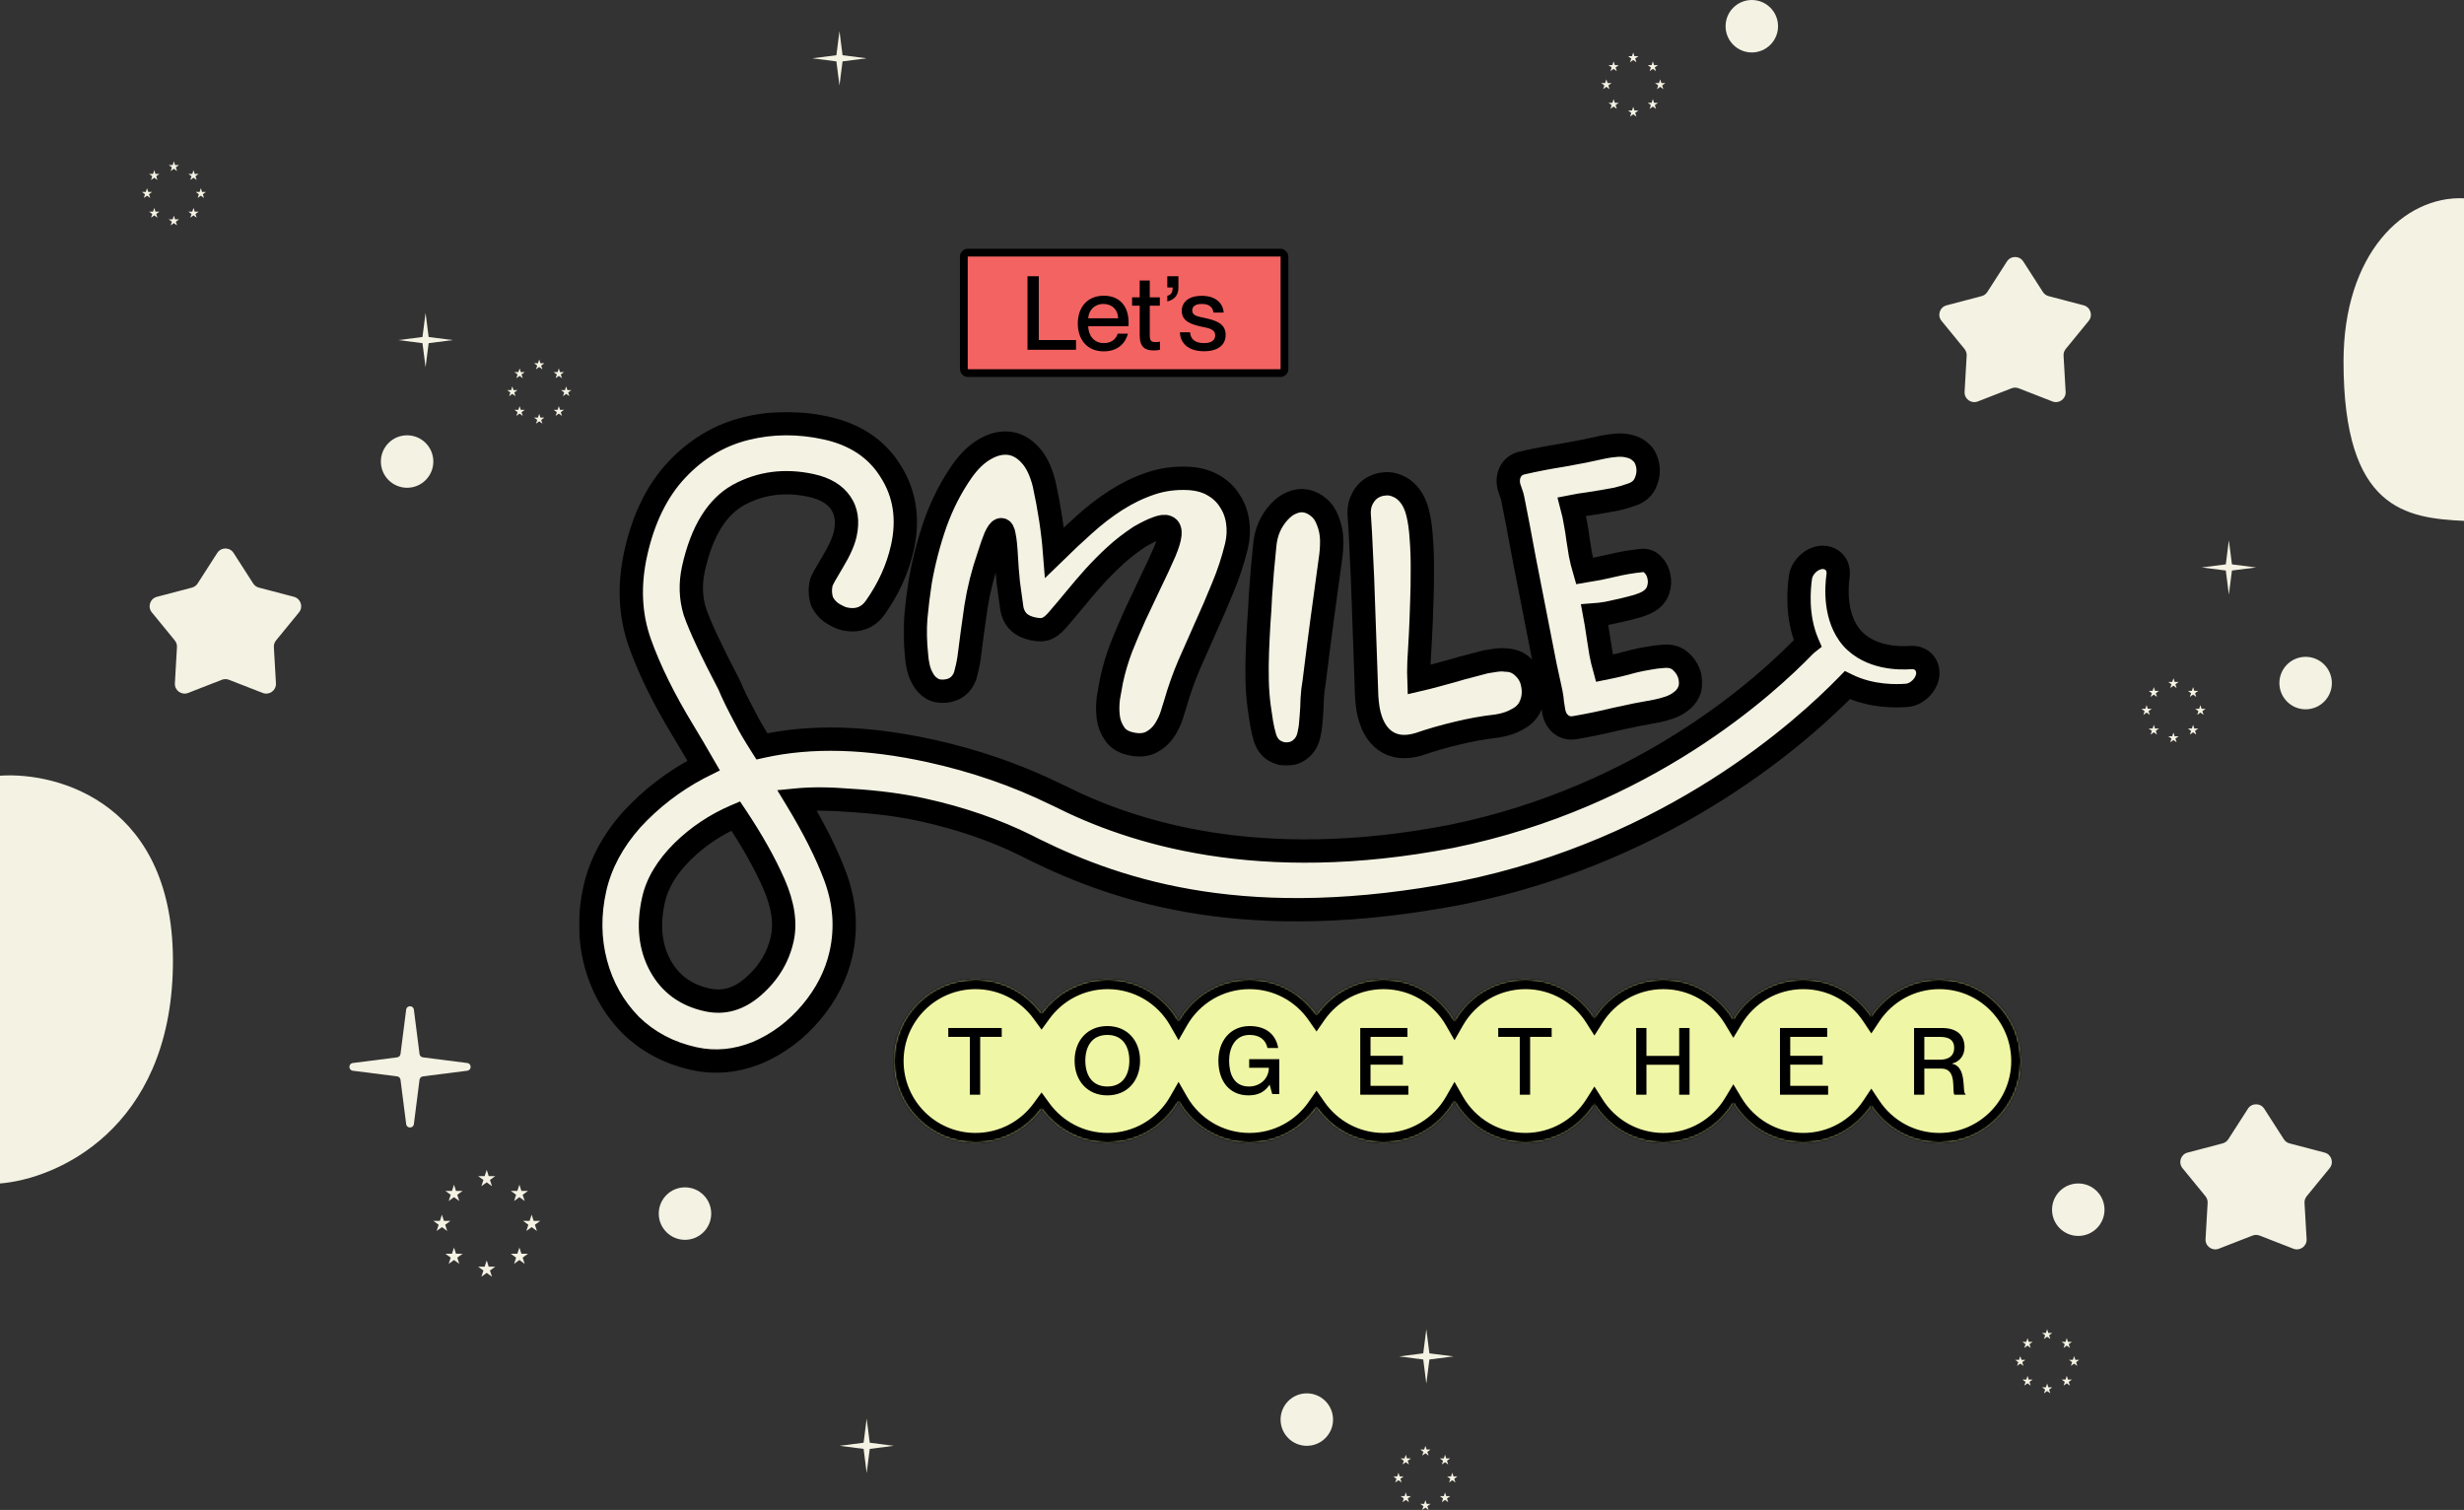 <svg viewBox="0 0 1268 777" fill="none" xmlns="http://www.w3.org/2000/svg">
<rect x="0" y="0" width="1268" height="777" fill="#333333" stroke="none"/>
<path d="M0 609V399.165C30.281 397.085 90.469 413.847 88.973 497.532C87.476 581.216 29.034 606.712 0 609Z" fill="#F4F2E3"/>
<path d="M1268 268.045V102.045C1237.03 100.669 1206 130.645 1206 186.045C1206 262.474 1238.3 266.531 1268 268.045Z" fill="#F4F2E3"/>
<mask id="path-3-outside-1_33_104" maskUnits="userSpaceOnUse" x="465" y="221" width="411" height="173" fill="black">
<rect fill="white" x="465" y="221" width="411" height="173"/>
<path d="M586.448 276.178C581.797 279.249 577.603 282.505 573.866 285.946C570.129 289.387 566.552 292.977 563.137 296.718C559.843 300.392 556.63 304.14 553.497 307.963C550.364 311.786 547.123 315.63 543.775 319.493C541.669 321.865 539.572 323.313 537.485 323.837C535.52 324.293 532.89 324.04 529.597 323.078C526.895 322.186 524.861 320.923 523.493 319.287C522.126 317.652 521.21 315.685 520.747 313.386C520.101 308.872 519.489 304.419 518.91 300.026C518.453 295.567 518.103 291.087 517.862 286.587C517.595 281.462 517.216 277.798 516.724 275.595C516.355 273.324 515.772 272.329 514.978 272.612C514.21 272.8 513.271 274.123 512.161 276.579C511.171 278.969 510.031 282.241 508.74 286.396C505.822 294.814 503.657 303.452 502.244 312.31C500.952 321.1 499.755 329.917 498.652 338.762C498.432 340.243 498.138 341.805 497.77 343.449C497.429 344.997 497.068 346.437 496.687 347.768C495.819 350.089 494.528 351.927 492.816 353.281C491.103 354.635 488.887 355.43 486.169 355.666C483.356 355.875 481.057 355.358 479.272 354.116C477.459 352.968 476.017 351.414 474.947 349.454C473.849 347.588 473.055 345.554 472.564 343.35C472.073 341.147 471.776 339.155 471.674 337.374C470.941 330.67 470.806 324.193 471.269 317.942C471.853 311.624 472.626 305.36 473.586 299.152C475.38 288.963 477.987 278.961 481.407 269.144C484.921 259.355 489.523 250.399 495.212 242.274C498.793 237.243 502.658 233.531 506.81 231.138C511.082 228.677 515.195 227.664 519.15 228.097C523.104 228.531 526.683 230.452 529.888 233.86C533.188 237.295 535.668 242.346 537.33 249.011C540.023 261.334 541.81 273.083 542.691 284.259C547.644 279.422 552.724 274.673 557.931 270.014C563.166 265.259 568.594 261.076 574.215 257.465C579.958 253.785 585.933 250.895 592.142 248.794C598.351 246.693 604.919 245.83 611.847 246.205C616.756 246.505 620.957 247.681 624.449 249.73C628.035 251.808 630.839 254.48 632.86 257.749C635.003 260.949 636.358 264.59 636.924 268.669C637.49 272.748 637.282 276.859 636.301 281.002C634.489 288.404 632.153 295.499 629.294 302.286C626.529 309.101 623.636 315.827 620.615 322.464C617.716 329.033 614.831 335.555 611.959 342.03C609.181 348.532 606.813 355.205 604.854 362.05C604.283 364.046 603.651 366.076 602.959 368.14C602.267 370.204 601.413 372.117 600.399 373.881C598.64 377.179 596.291 379.686 593.353 381.403C590.481 383.243 586.874 383.734 582.531 382.878C578.376 382.077 575.408 380.335 573.627 377.651C571.819 375.063 570.711 372.165 570.304 368.956C569.923 365.652 569.961 362.315 570.415 358.945C570.99 355.508 571.51 352.622 571.975 350.285C573.203 344.567 574.868 338.924 576.971 333.358C579.167 327.819 581.518 322.274 584.024 316.723C586.624 311.199 589.211 305.723 591.783 300.294C594.478 294.797 597.003 289.355 599.361 283.966C600.973 280.111 601.877 277.13 602.072 275.024C602.267 272.918 601.766 271.638 600.57 271.186C599.495 270.666 597.752 270.878 595.341 271.822C592.957 272.671 589.993 274.123 586.448 276.178Z"/>
<path d="M648.626 306.805C649.178 298.205 649.929 289.411 650.879 280.422C651.49 273.902 653.896 268.306 658.098 263.635C660.198 261.3 662.433 259.66 664.802 258.715C667.27 257.673 669.676 257.372 672.019 257.813C674.362 258.253 676.546 259.334 678.571 261.054C680.598 262.676 682.172 264.982 683.292 267.973C684.602 271.264 685.274 274.641 685.308 278.106C685.341 281.57 685.081 285.029 684.527 288.483C683.059 298.946 681.642 309.311 680.276 319.578C678.91 329.845 677.592 340.162 676.321 350.53C675.775 353.587 675.424 356.649 675.269 359.714C675.214 362.682 675.061 365.648 674.81 368.612C674.685 370.095 674.559 371.577 674.434 373.059C674.31 374.442 674.088 375.823 673.769 377.203C673.219 380.459 671.947 383.008 669.953 384.85C667.958 386.792 665.538 387.835 662.695 387.979C660.145 388.128 657.757 387.489 655.53 386.061C653.401 384.636 651.874 382.479 650.948 379.591C650.21 377.103 649.622 374.518 649.182 371.838C648.742 369.157 648.35 366.527 648.006 363.948C647.403 359.483 647.048 354.824 646.943 349.973C646.837 345.121 646.878 340.273 647.066 335.427C647.256 330.482 647.493 325.587 647.779 320.743C648.163 315.901 648.445 311.255 648.626 306.805Z"/>
<path d="M730.156 349.746C732.778 349.14 735.592 348.427 738.597 347.607C741.602 346.787 744.607 345.967 747.612 345.147C750.613 344.228 753.569 343.41 756.48 342.693C759.388 341.877 762.054 341.17 764.48 340.572C766.234 340.3 767.987 340.028 769.74 339.756C771.591 339.48 773.355 339.455 775.031 339.681C778.464 339.734 781.406 340.947 783.857 343.32C786.406 345.688 787.992 348.493 788.617 351.735C789.461 355.562 789.217 359.138 787.884 362.462C786.649 365.783 784.351 368.306 780.991 370.033C779.365 370.993 777.632 371.759 775.793 372.332C773.954 372.905 772.158 373.327 770.404 373.599C763.379 374.391 756.518 375.621 749.823 377.29C743.124 378.86 736.488 380.775 729.915 383.033C723.134 385.003 717.473 384.4 712.93 381.224C708.387 378.049 705.418 372.628 704.023 364.962C703.88 363.878 703.737 362.795 703.594 361.711C703.447 360.529 703.351 359.394 703.306 358.307C703 350.892 702.724 343.03 702.478 334.721C702.229 326.313 701.932 317.957 701.589 309.652C701.343 301.344 701.01 293.286 700.589 285.48C700.266 277.669 699.874 270.555 699.413 264.137C699.388 261.167 699.969 258.617 701.155 256.487C702.337 254.258 703.882 252.51 705.791 251.241C707.797 249.967 709.972 249.232 712.316 249.034C714.657 248.737 716.926 249.087 719.124 250.084C721.416 250.977 723.491 252.573 725.351 254.872C727.211 257.17 728.61 260.181 729.548 263.905C730.486 267.629 731.112 272.109 731.427 277.345C731.835 282.477 732.009 287.868 731.949 293.515C731.986 299.159 731.88 304.908 731.632 310.761C731.478 316.512 731.262 321.968 730.986 327.13C730.705 332.193 730.451 336.71 730.223 340.681C730.093 344.648 730.07 347.67 730.156 349.746Z"/>
<path d="M820.722 316.402C820.911 317.373 821.167 318.936 821.489 321.09C821.791 323.148 822.151 325.497 822.568 328.137C822.965 330.68 823.391 333.369 823.846 336.204C824.377 338.922 824.977 341.475 825.643 343.863C828.43 343.307 831.063 342.731 833.542 342.135C836.099 341.423 838.568 340.779 840.952 340.202C843.431 339.607 845.929 339.108 848.447 338.706C850.945 338.207 853.625 337.874 856.488 337.706C860.234 337.463 863.238 338.527 865.499 340.9C867.856 343.254 869.291 345.993 869.802 349.119C870.238 351.856 869.954 354.233 868.95 356.249C868.024 358.148 866.685 359.727 864.934 360.984C863.203 362.339 861.212 363.392 858.963 364.143C856.714 364.895 854.532 365.482 852.418 365.904C845.27 367.129 838.207 368.539 831.231 370.133C824.273 371.825 817.316 373.264 810.36 374.451C807.554 374.91 805.135 374.283 803.103 372.571C801.186 370.936 799.991 368.653 799.517 365.722C799.251 364.363 799.034 362.994 798.864 361.616C798.79 360.218 798.545 358.452 798.127 356.316C797.271 352.452 796.273 347.86 795.133 342.54C794.07 337.104 792.95 331.377 791.772 325.358C790.576 319.242 789.352 312.981 788.098 306.574C786.826 300.07 785.602 293.809 784.424 287.79C783.324 281.655 782.252 275.918 781.208 270.579C780.164 265.24 779.262 260.629 778.502 256.746C778.294 255.678 777.989 254.629 777.588 253.6C777.187 252.57 776.834 251.531 776.529 250.483C775.863 247.59 776.109 245.019 777.267 242.771C778.501 240.406 780.503 238.897 783.27 238.244C790.151 236.668 797.127 235.326 804.198 234.217C811.25 233.011 818.313 231.601 825.386 229.988C827.499 229.566 829.738 229.27 832.101 229.101C834.464 228.932 836.702 229.141 838.813 229.728C840.906 230.218 842.748 231.212 844.338 232.71C846.006 234.092 847.154 236.132 847.782 238.831C848.486 241.918 848.191 245.003 846.896 248.086C845.699 251.149 843.321 253.288 839.765 254.502C837.054 255.447 834.459 256.217 831.98 256.813C829.482 257.311 826.974 257.762 824.457 258.163C822.035 258.546 819.518 258.947 816.905 259.368C814.368 259.673 811.707 260.103 808.92 260.659C809.682 263.533 810.281 266.339 810.716 269.076C811.229 271.697 811.655 274.386 811.995 277.142C812.411 279.783 812.837 282.471 813.273 285.209C813.804 287.927 814.518 290.81 815.414 293.859C820.352 293.075 825.205 292.106 829.971 290.953C834.834 289.781 839.763 288.948 844.758 288.455C847.102 288.189 849.041 288.911 850.574 290.623C852.184 292.218 853.216 294.18 853.672 296.51C854.224 298.821 854.093 301.217 853.281 303.699C852.45 306.084 850.783 308.031 848.283 309.538C847.033 310.292 845.187 311.064 842.745 311.854C840.285 312.547 837.671 313.22 834.904 313.874C832.232 314.508 829.599 315.084 827.005 315.602C824.391 316.022 822.297 316.289 820.722 316.402Z"/>
</mask>
<path d="M586.448 276.178C581.797 279.249 577.603 282.505 573.866 285.946C570.129 289.387 566.552 292.977 563.137 296.718C559.843 300.392 556.63 304.14 553.497 307.963C550.364 311.786 547.123 315.63 543.775 319.493C541.669 321.865 539.572 323.313 537.485 323.837C535.52 324.293 532.89 324.04 529.597 323.078C526.895 322.186 524.861 320.923 523.493 319.287C522.126 317.652 521.21 315.685 520.747 313.386C520.101 308.872 519.489 304.419 518.91 300.026C518.453 295.567 518.103 291.087 517.862 286.587C517.595 281.462 517.216 277.798 516.724 275.595C516.355 273.324 515.772 272.329 514.978 272.612C514.21 272.8 513.271 274.123 512.161 276.579C511.171 278.969 510.031 282.241 508.74 286.396C505.822 294.814 503.657 303.452 502.244 312.31C500.952 321.1 499.755 329.917 498.652 338.762C498.432 340.243 498.138 341.805 497.77 343.449C497.429 344.997 497.068 346.437 496.687 347.768C495.819 350.089 494.528 351.927 492.816 353.281C491.103 354.635 488.887 355.43 486.169 355.666C483.356 355.875 481.057 355.358 479.272 354.116C477.459 352.968 476.017 351.414 474.947 349.454C473.849 347.588 473.055 345.554 472.564 343.35C472.073 341.147 471.776 339.155 471.674 337.374C470.941 330.67 470.806 324.193 471.269 317.942C471.853 311.624 472.626 305.36 473.586 299.152C475.38 288.963 477.987 278.961 481.407 269.144C484.921 259.355 489.523 250.399 495.212 242.274C498.793 237.243 502.658 233.531 506.81 231.138C511.082 228.677 515.195 227.664 519.15 228.097C523.104 228.531 526.683 230.452 529.888 233.86C533.188 237.295 535.668 242.346 537.33 249.011C540.023 261.334 541.81 273.083 542.691 284.259C547.644 279.422 552.724 274.673 557.931 270.014C563.166 265.259 568.594 261.076 574.215 257.465C579.958 253.785 585.933 250.895 592.142 248.794C598.351 246.693 604.919 245.83 611.847 246.205C616.756 246.505 620.957 247.681 624.449 249.73C628.035 251.808 630.839 254.48 632.86 257.749C635.003 260.949 636.358 264.59 636.924 268.669C637.49 272.748 637.282 276.859 636.301 281.002C634.489 288.404 632.153 295.499 629.294 302.286C626.529 309.101 623.636 315.827 620.615 322.464C617.716 329.033 614.831 335.555 611.959 342.03C609.181 348.532 606.813 355.205 604.854 362.05C604.283 364.046 603.651 366.076 602.959 368.14C602.267 370.204 601.413 372.117 600.399 373.881C598.64 377.179 596.291 379.686 593.353 381.403C590.481 383.243 586.874 383.734 582.531 382.878C578.376 382.077 575.408 380.335 573.627 377.651C571.819 375.063 570.711 372.165 570.304 368.956C569.923 365.652 569.961 362.315 570.415 358.945C570.99 355.508 571.51 352.622 571.975 350.285C573.203 344.567 574.868 338.924 576.971 333.358C579.167 327.819 581.518 322.274 584.024 316.723C586.624 311.199 589.211 305.723 591.783 300.294C594.478 294.797 597.003 289.355 599.361 283.966C600.973 280.111 601.877 277.13 602.072 275.024C602.267 272.918 601.766 271.638 600.57 271.186C599.495 270.666 597.752 270.878 595.341 271.822C592.957 272.671 589.993 274.123 586.448 276.178Z" fill="#F4F2E3"/>
<path d="M648.626 306.805C649.178 298.205 649.929 289.411 650.879 280.422C651.49 273.902 653.896 268.306 658.098 263.635C660.198 261.3 662.433 259.66 664.802 258.715C667.27 257.673 669.676 257.372 672.019 257.813C674.362 258.253 676.546 259.334 678.571 261.054C680.598 262.676 682.172 264.982 683.292 267.973C684.602 271.264 685.274 274.641 685.308 278.106C685.341 281.57 685.081 285.029 684.527 288.483C683.059 298.946 681.642 309.311 680.276 319.578C678.91 329.845 677.592 340.162 676.321 350.53C675.775 353.587 675.424 356.649 675.269 359.714C675.214 362.682 675.061 365.648 674.81 368.612C674.685 370.095 674.559 371.577 674.434 373.059C674.31 374.442 674.088 375.823 673.769 377.203C673.219 380.459 671.947 383.008 669.953 384.85C667.958 386.792 665.538 387.835 662.695 387.979C660.145 388.128 657.757 387.489 655.53 386.061C653.401 384.636 651.874 382.479 650.948 379.591C650.21 377.103 649.622 374.518 649.182 371.838C648.742 369.157 648.35 366.527 648.006 363.948C647.403 359.483 647.048 354.824 646.943 349.973C646.837 345.121 646.878 340.273 647.066 335.427C647.256 330.482 647.493 325.587 647.779 320.743C648.163 315.901 648.445 311.255 648.626 306.805Z" fill="#F4F2E3"/>
<path d="M730.156 349.746C732.778 349.14 735.592 348.427 738.597 347.607C741.602 346.787 744.607 345.967 747.612 345.147C750.613 344.228 753.569 343.41 756.48 342.693C759.388 341.877 762.054 341.17 764.48 340.572C766.234 340.3 767.987 340.028 769.74 339.756C771.591 339.48 773.355 339.455 775.031 339.681C778.464 339.734 781.406 340.947 783.857 343.32C786.406 345.688 787.992 348.493 788.617 351.735C789.461 355.562 789.217 359.138 787.884 362.462C786.649 365.783 784.351 368.306 780.991 370.033C779.365 370.993 777.632 371.759 775.793 372.332C773.954 372.905 772.158 373.327 770.404 373.599C763.379 374.391 756.518 375.621 749.823 377.29C743.124 378.86 736.488 380.775 729.915 383.033C723.134 385.003 717.473 384.4 712.93 381.224C708.387 378.049 705.418 372.628 704.023 364.962C703.88 363.878 703.737 362.795 703.594 361.711C703.447 360.529 703.351 359.394 703.306 358.307C703 350.892 702.724 343.03 702.478 334.721C702.229 326.313 701.932 317.957 701.589 309.652C701.343 301.344 701.01 293.286 700.589 285.48C700.266 277.669 699.874 270.555 699.413 264.137C699.388 261.167 699.969 258.617 701.155 256.487C702.337 254.258 703.882 252.51 705.791 251.241C707.797 249.967 709.972 249.232 712.316 249.034C714.657 248.737 716.926 249.087 719.124 250.084C721.416 250.977 723.491 252.573 725.351 254.872C727.211 257.17 728.61 260.181 729.548 263.905C730.486 267.629 731.112 272.109 731.427 277.345C731.835 282.477 732.009 287.868 731.949 293.515C731.986 299.159 731.88 304.908 731.632 310.761C731.478 316.512 731.262 321.968 730.986 327.13C730.705 332.193 730.451 336.71 730.223 340.681C730.093 344.648 730.07 347.67 730.156 349.746Z" fill="#F4F2E3"/>
<path d="M820.722 316.402C820.911 317.373 821.167 318.936 821.489 321.09C821.791 323.148 822.151 325.497 822.568 328.137C822.965 330.68 823.391 333.369 823.846 336.204C824.377 338.922 824.977 341.475 825.643 343.863C828.43 343.307 831.063 342.731 833.542 342.135C836.099 341.423 838.568 340.779 840.952 340.202C843.431 339.607 845.929 339.108 848.447 338.706C850.945 338.207 853.625 337.874 856.488 337.706C860.234 337.463 863.238 338.527 865.499 340.9C867.856 343.254 869.291 345.993 869.802 349.119C870.238 351.856 869.954 354.233 868.95 356.249C868.024 358.148 866.685 359.727 864.934 360.984C863.203 362.339 861.212 363.392 858.963 364.143C856.714 364.895 854.532 365.482 852.418 365.904C845.27 367.129 838.207 368.539 831.231 370.133C824.273 371.825 817.316 373.264 810.36 374.451C807.554 374.91 805.135 374.283 803.103 372.571C801.186 370.936 799.991 368.653 799.517 365.722C799.251 364.363 799.034 362.994 798.864 361.616C798.79 360.218 798.545 358.452 798.127 356.316C797.271 352.452 796.273 347.86 795.133 342.54C794.07 337.104 792.95 331.377 791.772 325.358C790.576 319.242 789.352 312.981 788.098 306.574C786.826 300.07 785.602 293.809 784.424 287.79C783.324 281.655 782.252 275.918 781.208 270.579C780.164 265.24 779.262 260.629 778.502 256.746C778.294 255.678 777.989 254.629 777.588 253.6C777.187 252.57 776.834 251.531 776.529 250.483C775.863 247.59 776.109 245.019 777.267 242.771C778.501 240.406 780.503 238.897 783.27 238.244C790.151 236.668 797.127 235.326 804.198 234.217C811.25 233.011 818.313 231.601 825.386 229.988C827.499 229.566 829.738 229.27 832.101 229.101C834.464 228.932 836.702 229.141 838.813 229.728C840.906 230.218 842.748 231.212 844.338 232.71C846.006 234.092 847.154 236.132 847.782 238.831C848.486 241.918 848.191 245.003 846.896 248.086C845.699 251.149 843.321 253.288 839.765 254.502C837.054 255.447 834.459 256.217 831.98 256.813C829.482 257.311 826.974 257.762 824.457 258.163C822.035 258.546 819.518 258.947 816.905 259.368C814.368 259.673 811.707 260.103 808.92 260.659C809.682 263.533 810.281 266.339 810.716 269.076C811.229 271.697 811.655 274.386 811.995 277.142C812.411 279.783 812.837 282.471 813.273 285.209C813.804 287.927 814.518 290.81 815.414 293.859C820.352 293.075 825.205 292.106 829.971 290.953C834.834 289.781 839.763 288.948 844.758 288.455C847.102 288.189 849.041 288.911 850.574 290.623C852.184 292.218 853.216 294.18 853.672 296.51C854.224 298.821 854.093 301.217 853.281 303.699C852.45 306.084 850.783 308.031 848.283 309.538C847.033 310.292 845.187 311.064 842.745 311.854C840.285 312.547 837.671 313.22 834.904 313.874C832.232 314.508 829.599 315.084 827.005 315.602C824.391 316.022 822.297 316.289 820.722 316.402Z" fill="#F4F2E3"/>
<path d="M586.448 276.178C581.797 279.249 577.603 282.505 573.866 285.946C570.129 289.387 566.552 292.977 563.137 296.718C559.843 300.392 556.63 304.14 553.497 307.963C550.364 311.786 547.123 315.63 543.775 319.493C541.669 321.865 539.572 323.313 537.485 323.837C535.52 324.293 532.89 324.04 529.597 323.078C526.895 322.186 524.861 320.923 523.493 319.287C522.126 317.652 521.21 315.685 520.747 313.386C520.101 308.872 519.489 304.419 518.91 300.026C518.453 295.567 518.103 291.087 517.862 286.587C517.595 281.462 517.216 277.798 516.724 275.595C516.355 273.324 515.772 272.329 514.978 272.612C514.21 272.8 513.271 274.123 512.161 276.579C511.171 278.969 510.031 282.241 508.74 286.396C505.822 294.814 503.657 303.452 502.244 312.31C500.952 321.1 499.755 329.917 498.652 338.762C498.432 340.243 498.138 341.805 497.77 343.449C497.429 344.997 497.068 346.437 496.687 347.768C495.819 350.089 494.528 351.927 492.816 353.281C491.103 354.635 488.887 355.43 486.169 355.666C483.356 355.875 481.057 355.358 479.272 354.116C477.459 352.968 476.017 351.414 474.947 349.454C473.849 347.588 473.055 345.554 472.564 343.35C472.073 341.147 471.776 339.155 471.674 337.374C470.941 330.67 470.806 324.193 471.269 317.942C471.853 311.624 472.626 305.36 473.586 299.152C475.38 288.963 477.987 278.961 481.407 269.144C484.921 259.355 489.523 250.399 495.212 242.274C498.793 237.243 502.658 233.531 506.81 231.138C511.082 228.677 515.195 227.664 519.15 228.097C523.104 228.531 526.683 230.452 529.888 233.86C533.188 237.295 535.668 242.346 537.33 249.011C540.023 261.334 541.81 273.083 542.691 284.259C547.644 279.422 552.724 274.673 557.931 270.014C563.166 265.259 568.594 261.076 574.215 257.465C579.958 253.785 585.933 250.895 592.142 248.794C598.351 246.693 604.919 245.83 611.847 246.205C616.756 246.505 620.957 247.681 624.449 249.73C628.035 251.808 630.839 254.48 632.86 257.749C635.003 260.949 636.358 264.59 636.924 268.669C637.49 272.748 637.282 276.859 636.301 281.002C634.489 288.404 632.153 295.499 629.294 302.286C626.529 309.101 623.636 315.827 620.615 322.464C617.716 329.033 614.831 335.555 611.959 342.03C609.181 348.532 606.813 355.205 604.854 362.05C604.283 364.046 603.651 366.076 602.959 368.14C602.267 370.204 601.413 372.117 600.399 373.881C598.64 377.179 596.291 379.686 593.353 381.403C590.481 383.243 586.874 383.734 582.531 382.878C578.376 382.077 575.408 380.335 573.627 377.651C571.819 375.063 570.711 372.165 570.304 368.956C569.923 365.652 569.961 362.315 570.415 358.945C570.99 355.508 571.51 352.622 571.975 350.285C573.203 344.567 574.868 338.924 576.971 333.358C579.167 327.819 581.518 322.274 584.024 316.723C586.624 311.199 589.211 305.723 591.783 300.294C594.478 294.797 597.003 289.355 599.361 283.966C600.973 280.111 601.877 277.13 602.072 275.024C602.267 272.918 601.766 271.638 600.57 271.186C599.495 270.666 597.752 270.878 595.341 271.822C592.957 272.671 589.993 274.123 586.448 276.178Z" stroke="black" stroke-width="12" mask="url(#path-3-outside-1_33_104)"/>
<path d="M648.626 306.805C649.178 298.205 649.929 289.411 650.879 280.422C651.49 273.902 653.896 268.306 658.098 263.635C660.198 261.3 662.433 259.66 664.802 258.715C667.27 257.673 669.676 257.372 672.019 257.813C674.362 258.253 676.546 259.334 678.571 261.054C680.598 262.676 682.172 264.982 683.292 267.973C684.602 271.264 685.274 274.641 685.308 278.106C685.341 281.57 685.081 285.029 684.527 288.483C683.059 298.946 681.642 309.311 680.276 319.578C678.91 329.845 677.592 340.162 676.321 350.53C675.775 353.587 675.424 356.649 675.269 359.714C675.214 362.682 675.061 365.648 674.81 368.612C674.685 370.095 674.559 371.577 674.434 373.059C674.31 374.442 674.088 375.823 673.769 377.203C673.219 380.459 671.947 383.008 669.953 384.85C667.958 386.792 665.538 387.835 662.695 387.979C660.145 388.128 657.757 387.489 655.53 386.061C653.401 384.636 651.874 382.479 650.948 379.591C650.21 377.103 649.622 374.518 649.182 371.838C648.742 369.157 648.35 366.527 648.006 363.948C647.403 359.483 647.048 354.824 646.943 349.973C646.837 345.121 646.878 340.273 647.066 335.427C647.256 330.482 647.493 325.587 647.779 320.743C648.163 315.901 648.445 311.255 648.626 306.805Z" stroke="black" stroke-width="12" mask="url(#path-3-outside-1_33_104)"/>
<path d="M730.156 349.746C732.778 349.14 735.592 348.427 738.597 347.607C741.602 346.787 744.607 345.967 747.612 345.147C750.613 344.228 753.569 343.41 756.48 342.693C759.388 341.877 762.054 341.17 764.48 340.572C766.234 340.3 767.987 340.028 769.74 339.756C771.591 339.48 773.355 339.455 775.031 339.681C778.464 339.734 781.406 340.947 783.857 343.32C786.406 345.688 787.992 348.493 788.617 351.735C789.461 355.562 789.217 359.138 787.884 362.462C786.649 365.783 784.351 368.306 780.991 370.033C779.365 370.993 777.632 371.759 775.793 372.332C773.954 372.905 772.158 373.327 770.404 373.599C763.379 374.391 756.518 375.621 749.823 377.29C743.124 378.86 736.488 380.775 729.915 383.033C723.134 385.003 717.473 384.4 712.93 381.224C708.387 378.049 705.418 372.628 704.023 364.962C703.88 363.878 703.737 362.795 703.594 361.711C703.447 360.529 703.351 359.394 703.306 358.307C703 350.892 702.724 343.03 702.478 334.721C702.229 326.313 701.932 317.957 701.589 309.652C701.343 301.344 701.01 293.286 700.589 285.48C700.266 277.669 699.874 270.555 699.413 264.137C699.388 261.167 699.969 258.617 701.155 256.487C702.337 254.258 703.882 252.51 705.791 251.241C707.797 249.967 709.972 249.232 712.316 249.034C714.657 248.737 716.926 249.087 719.124 250.084C721.416 250.977 723.491 252.573 725.351 254.872C727.211 257.17 728.61 260.181 729.548 263.905C730.486 267.629 731.112 272.109 731.427 277.345C731.835 282.477 732.009 287.868 731.949 293.515C731.986 299.159 731.88 304.908 731.632 310.761C731.478 316.512 731.262 321.968 730.986 327.13C730.705 332.193 730.451 336.71 730.223 340.681C730.093 344.648 730.07 347.67 730.156 349.746Z" stroke="black" stroke-width="12" mask="url(#path-3-outside-1_33_104)"/>
<path d="M820.722 316.402C820.911 317.373 821.167 318.936 821.489 321.09C821.791 323.148 822.151 325.497 822.568 328.137C822.965 330.68 823.391 333.369 823.846 336.204C824.377 338.922 824.977 341.475 825.643 343.863C828.43 343.307 831.063 342.731 833.542 342.135C836.099 341.423 838.568 340.779 840.952 340.202C843.431 339.607 845.929 339.108 848.447 338.706C850.945 338.207 853.625 337.874 856.488 337.706C860.234 337.463 863.238 338.527 865.499 340.9C867.856 343.254 869.291 345.993 869.802 349.119C870.238 351.856 869.954 354.233 868.95 356.249C868.024 358.148 866.685 359.727 864.934 360.984C863.203 362.339 861.212 363.392 858.963 364.143C856.714 364.895 854.532 365.482 852.418 365.904C845.27 367.129 838.207 368.539 831.231 370.133C824.273 371.825 817.316 373.264 810.36 374.451C807.554 374.91 805.135 374.283 803.103 372.571C801.186 370.936 799.991 368.653 799.517 365.722C799.251 364.363 799.034 362.994 798.864 361.616C798.79 360.218 798.545 358.452 798.127 356.316C797.271 352.452 796.273 347.86 795.133 342.54C794.07 337.104 792.95 331.377 791.772 325.358C790.576 319.242 789.352 312.981 788.098 306.574C786.826 300.07 785.602 293.809 784.424 287.79C783.324 281.655 782.252 275.918 781.208 270.579C780.164 265.24 779.262 260.629 778.502 256.746C778.294 255.678 777.989 254.629 777.588 253.6C777.187 252.57 776.834 251.531 776.529 250.483C775.863 247.59 776.109 245.019 777.267 242.771C778.501 240.406 780.503 238.897 783.27 238.244C790.151 236.668 797.127 235.326 804.198 234.217C811.25 233.011 818.313 231.601 825.386 229.988C827.499 229.566 829.738 229.27 832.101 229.101C834.464 228.932 836.702 229.141 838.813 229.728C840.906 230.218 842.748 231.212 844.338 232.71C846.006 234.092 847.154 236.132 847.782 238.831C848.486 241.918 848.191 245.003 846.896 248.086C845.699 251.149 843.321 253.288 839.765 254.502C837.054 255.447 834.459 256.217 831.98 256.813C829.482 257.311 826.974 257.762 824.457 258.163C822.035 258.546 819.518 258.947 816.905 259.368C814.368 259.673 811.707 260.103 808.92 260.659C809.682 263.533 810.281 266.339 810.716 269.076C811.229 271.697 811.655 274.386 811.995 277.142C812.411 279.783 812.837 282.471 813.273 285.209C813.804 287.927 814.518 290.81 815.414 293.859C820.352 293.075 825.205 292.106 829.971 290.953C834.834 289.781 839.763 288.948 844.758 288.455C847.102 288.189 849.041 288.911 850.574 290.623C852.184 292.218 853.216 294.18 853.672 296.51C854.224 298.821 854.093 301.217 853.281 303.699C852.45 306.084 850.783 308.031 848.283 309.538C847.033 310.292 845.187 311.064 842.745 311.854C840.285 312.547 837.671 313.22 834.904 313.874C832.232 314.508 829.599 315.084 827.005 315.602C824.391 316.022 822.297 316.289 820.722 316.402Z" stroke="black" stroke-width="12" mask="url(#path-3-outside-1_33_104)"/>
<mask id="path-4-outside-2_33_104" maskUnits="userSpaceOnUse" x="298" y="212" width="701" height="341" fill="black">
<rect fill="white" x="298" y="212" width="701" height="341"/>
<path fill-rule="evenodd" clip-rule="evenodd" d="M324.613 527.535L324.584 527.506C315.828 518.586 309.815 507.925 306.554 495.594C303.291 483.255 303.164 470.472 306.119 457.302C308.974 444.577 315.343 432.729 325.074 421.766L325.097 421.74L325.121 421.714C335.086 410.909 346.584 402.059 359.601 395.174L359.639 395.155L362.079 393.934L356.828 384.876L351.649 376.207L351.64 376.192C341.77 360.005 334.315 344.913 329.323 330.923C324.172 316.489 323.519 300.951 327.229 284.415C331.184 266.787 338.164 252.466 348.333 241.679C358.401 231 370.229 223.924 383.777 220.562C397.178 217.237 410.994 217.156 425.175 220.273C439.946 223.52 451.119 230.849 458.266 242.403C465.697 253.988 467.646 267.258 464.357 281.919C461.949 292.651 457.32 302.849 450.527 312.5C448.757 315.063 446.481 317.001 443.66 318.052C440.851 319.099 437.813 319.148 434.704 318.465C432.967 318.083 431.154 317.25 429.323 316.167C426.669 314.723 424.629 312.571 423.211 309.846L423.06 309.556L422.962 309.243C422.029 306.257 421.898 303.209 422.581 300.166C422.737 299.47 423.077 298.736 423.326 298.222C423.627 297.601 424.027 296.846 424.511 295.974C425.48 294.226 426.862 291.873 428.641 288.934C432.082 283.251 434.104 278.61 434.926 274.948C436.44 268.201 435.508 262.946 432.612 258.762C429.67 254.513 424.849 251.442 417.612 249.852C403.871 246.831 391.345 248.512 379.843 254.799C369.082 260.908 361.243 273.084 356.913 292.388C355.16 300.201 355.401 307.631 357.578 314.747C360.185 322.314 365.977 334.739 375.09 352.165L375.169 352.316L375.233 352.473C377.016 356.809 379.897 362.693 383.92 370.167L383.962 370.245L384 370.325C385.268 372.976 387.929 377.521 392.083 384.061C417.416 378.419 446.313 379.249 478.679 386.363C501.599 391.401 523.101 398.827 543.176 408.649C543.977 408.992 544.71 409.337 545.359 409.675C582.412 428.313 647.485 449.582 746.885 430.394C847.07 410.013 909.439 352.142 928.545 332.423C929.058 331.894 929.599 331.406 930.165 330.959C924.191 316.982 925.813 302.279 926.53 297.098C926.867 294.653 928.101 292.591 929.364 291.131C930.659 289.634 932.445 288.235 934.581 287.443C936.622 286.687 939.678 286.29 942.447 288.082C945.524 290.073 946.261 293.435 945.902 296.036C945.066 302.082 943.817 317.682 953.055 328.376C962.515 338.849 977.622 338.814 983.388 338.356C986.155 338.135 989.449 339.229 991.156 342.458C992.644 345.273 992.099 348.21 991.265 350.183C990.387 352.261 988.94 353.99 987.39 355.235C985.893 356.437 983.754 357.621 981.238 357.821C976.294 358.215 963.135 358.688 950.665 352.582C928.807 375.015 860.924 437.323 752.177 459.42L752.098 459.436L752.02 459.451C643.167 480.49 577.432 459.492 532.043 437.1C530.797 436.485 529.616 435.884 528.497 435.295C512.323 427.253 494.416 421.063 474.758 416.742C463.751 414.323 451.419 412.695 437.748 411.875L437.707 411.872L437.666 411.869C426.847 410.98 417.663 410.929 410.07 411.67C418.733 425.972 425.29 438.986 429.695 450.698C434.723 464.065 435.772 477.478 432.773 490.849C430.337 501.706 425.206 511.743 417.476 520.943C409.73 530.163 400.462 537.106 389.693 541.724L389.654 541.74L389.615 541.756C378.821 546.095 367.98 547.129 357.187 544.756C344.416 541.95 333.532 536.227 324.642 527.564L324.613 527.535ZM387.762 507.582C395.541 500.745 400.419 492.646 402.532 483.227C404.332 475.206 403.058 465.756 398.204 454.694C393.564 444.119 387.045 432.519 378.612 419.889C368.331 424.289 359.246 430.348 351.333 438.071C343.107 446.227 338.209 454.549 336.309 463.019C333.359 476.166 334.619 487.335 339.743 496.79C344.833 506.182 352.789 512.076 363.94 514.527C372.354 516.376 380.199 514.229 387.762 507.582Z"/>
</mask>
<path fill-rule="evenodd" clip-rule="evenodd" d="M324.613 527.535L324.584 527.506C315.828 518.586 309.815 507.925 306.554 495.594C303.291 483.255 303.164 470.472 306.119 457.302C308.974 444.577 315.343 432.729 325.074 421.766L325.097 421.74L325.121 421.714C335.086 410.909 346.584 402.059 359.601 395.174L359.639 395.155L362.079 393.934L356.828 384.876L351.649 376.207L351.64 376.192C341.77 360.005 334.315 344.913 329.323 330.923C324.172 316.489 323.519 300.951 327.229 284.415C331.184 266.787 338.164 252.466 348.333 241.679C358.401 231 370.229 223.924 383.777 220.562C397.178 217.237 410.994 217.156 425.175 220.273C439.946 223.52 451.119 230.849 458.266 242.403C465.697 253.988 467.646 267.258 464.357 281.919C461.949 292.651 457.32 302.849 450.527 312.5C448.757 315.063 446.481 317.001 443.66 318.052C440.851 319.099 437.813 319.148 434.704 318.465C432.967 318.083 431.154 317.25 429.323 316.167C426.669 314.723 424.629 312.571 423.211 309.846L423.06 309.556L422.962 309.243C422.029 306.257 421.898 303.209 422.581 300.166C422.737 299.47 423.077 298.736 423.326 298.222C423.627 297.601 424.027 296.846 424.511 295.974C425.48 294.226 426.862 291.873 428.641 288.934C432.082 283.251 434.104 278.61 434.926 274.948C436.44 268.201 435.508 262.946 432.612 258.762C429.67 254.513 424.849 251.442 417.612 249.852C403.871 246.831 391.345 248.512 379.843 254.799C369.082 260.908 361.243 273.084 356.913 292.388C355.16 300.201 355.401 307.631 357.578 314.747C360.185 322.314 365.977 334.739 375.09 352.165L375.169 352.316L375.233 352.473C377.016 356.809 379.897 362.693 383.92 370.167L383.962 370.245L384 370.325C385.268 372.976 387.929 377.521 392.083 384.061C417.416 378.419 446.313 379.249 478.679 386.363C501.599 391.401 523.101 398.827 543.176 408.649C543.977 408.992 544.71 409.337 545.359 409.675C582.412 428.313 647.485 449.582 746.885 430.394C847.07 410.013 909.439 352.142 928.545 332.423C929.058 331.894 929.599 331.406 930.165 330.959C924.191 316.982 925.813 302.279 926.53 297.098C926.867 294.653 928.101 292.591 929.364 291.131C930.659 289.634 932.445 288.235 934.581 287.443C936.622 286.687 939.678 286.29 942.447 288.082C945.524 290.073 946.261 293.435 945.902 296.036C945.066 302.082 943.817 317.682 953.055 328.376C962.515 338.849 977.622 338.814 983.388 338.356C986.155 338.135 989.449 339.229 991.156 342.458C992.644 345.273 992.099 348.21 991.265 350.183C990.387 352.261 988.94 353.99 987.39 355.235C985.893 356.437 983.754 357.621 981.238 357.821C976.294 358.215 963.135 358.688 950.665 352.582C928.807 375.015 860.924 437.323 752.177 459.42L752.098 459.436L752.02 459.451C643.167 480.49 577.432 459.492 532.043 437.1C530.797 436.485 529.616 435.884 528.497 435.295C512.323 427.253 494.416 421.063 474.758 416.742C463.751 414.323 451.419 412.695 437.748 411.875L437.707 411.872L437.666 411.869C426.847 410.98 417.663 410.929 410.07 411.67C418.733 425.972 425.29 438.986 429.695 450.698C434.723 464.065 435.772 477.478 432.773 490.849C430.337 501.706 425.206 511.743 417.476 520.943C409.73 530.163 400.462 537.106 389.693 541.724L389.654 541.74L389.615 541.756C378.821 546.095 367.98 547.129 357.187 544.756C344.416 541.95 333.532 536.227 324.642 527.564L324.613 527.535ZM387.762 507.582C395.541 500.745 400.419 492.646 402.532 483.227C404.332 475.206 403.058 465.756 398.204 454.694C393.564 444.119 387.045 432.519 378.612 419.889C368.331 424.289 359.246 430.348 351.333 438.071C343.107 446.227 338.209 454.549 336.309 463.019C333.359 476.166 334.619 487.335 339.743 496.79C344.833 506.182 352.789 512.076 363.94 514.527C372.354 516.376 380.199 514.229 387.762 507.582Z" fill="#F4F2E3"/>
<path d="M324.584 527.506L328.867 523.303L328.866 523.303L324.584 527.506ZM324.613 527.535L320.331 531.738L320.377 531.785L320.425 531.832L324.613 527.535ZM306.554 495.594L312.354 494.06L312.354 494.06L306.554 495.594ZM306.119 457.302L311.974 458.615L311.974 458.615L306.119 457.302ZM325.074 421.766L320.588 417.782L320.587 417.783L325.074 421.766ZM325.097 421.74L320.686 417.673L320.648 417.714L320.611 417.756L325.097 421.74ZM325.121 421.714L320.71 417.647L320.71 417.647L325.121 421.714ZM359.601 395.174L356.797 389.87L356.796 389.87L359.601 395.174ZM359.639 395.155L356.955 389.788L356.895 389.818L356.835 389.85L359.639 395.155ZM362.079 393.934L364.762 399.301L370.47 396.447L367.27 390.926L362.079 393.934ZM356.828 384.876L362.019 381.868L361.999 381.833L361.979 381.799L356.828 384.876ZM351.649 376.207L356.8 373.13L356.785 373.106L356.771 373.082L351.649 376.207ZM351.64 376.192L346.517 379.316L346.518 379.317L351.64 376.192ZM329.323 330.923L323.672 332.94L323.672 332.94L329.323 330.923ZM327.229 284.415L333.083 285.728L333.083 285.728L327.229 284.415ZM348.333 241.679L352.699 245.795L352.699 245.795L348.333 241.679ZM383.777 220.562L385.222 226.386L385.222 226.386L383.777 220.562ZM425.175 220.273L426.463 214.413L426.463 214.413L425.175 220.273ZM458.266 242.403L453.164 245.559L453.189 245.601L453.216 245.642L458.266 242.403ZM464.357 281.919L458.502 280.605L458.502 280.605L464.357 281.919ZM450.527 312.5L445.621 309.046L445.605 309.068L445.59 309.09L450.527 312.5ZM443.66 318.052L445.755 323.675L445.755 323.675L443.66 318.052ZM434.704 318.465L433.416 324.325L433.416 324.325L434.704 318.465ZM429.323 316.167L432.375 311.002L432.284 310.948L432.191 310.897L429.323 316.167ZM423.211 309.846L428.534 307.076L428.534 307.076L423.211 309.846ZM423.06 309.556L417.333 311.346L417.492 311.854L417.738 312.326L423.06 309.556ZM422.962 309.243L428.689 307.453L428.689 307.453L422.962 309.243ZM422.581 300.166L428.435 301.479L428.435 301.479L422.581 300.166ZM423.326 298.222L417.927 295.604L417.927 295.604L423.326 298.222ZM424.511 295.974L419.263 293.064L419.263 293.064L424.511 295.974ZM428.641 288.934L433.774 292.041L433.774 292.041L428.641 288.934ZM434.926 274.948L440.78 276.261L440.78 276.261L434.926 274.948ZM432.612 258.762L437.545 255.347L437.545 255.347L432.612 258.762ZM417.612 249.852L416.324 255.712L416.324 255.712L417.612 249.852ZM379.843 254.799L376.966 249.535L376.923 249.558L376.882 249.581L379.843 254.799ZM356.913 292.388L351.058 291.075L351.058 291.075L356.913 292.388ZM357.578 314.747L351.841 316.503L351.871 316.603L351.905 316.702L357.578 314.747ZM375.09 352.165L380.407 349.385L380.407 349.385L375.09 352.165ZM375.169 352.316L380.718 350.034L380.613 349.779L380.486 349.535L375.169 352.316ZM375.233 352.473L369.684 354.754L369.684 354.754L375.233 352.473ZM383.92 370.167L389.204 367.324L389.204 367.324L383.92 370.167ZM383.962 370.245L389.375 367.657L389.314 367.528L389.246 367.402L383.962 370.245ZM384 370.325L389.414 367.737L389.414 367.737L384 370.325ZM392.083 384.061L387.018 387.278L389.276 390.833L393.387 389.917L392.083 384.061ZM478.679 386.363L479.967 380.503L479.967 380.503L478.679 386.363ZM543.176 408.649L540.539 414.038L540.673 414.104L540.81 414.162L543.176 408.649ZM545.359 409.675L542.588 414.997L542.625 415.016L542.663 415.035L545.359 409.675ZM746.885 430.394L748.022 436.285L748.051 436.279L748.081 436.273L746.885 430.394ZM928.545 332.423L932.854 336.598L932.855 336.598L928.545 332.423ZM930.165 330.959L933.883 335.669L937.487 332.823L935.682 328.601L930.165 330.959ZM926.53 297.098L932.473 297.919L932.473 297.919L926.53 297.098ZM929.364 291.131L933.901 295.057L933.901 295.057L929.364 291.131ZM934.581 287.443L932.497 281.817L932.497 281.817L934.581 287.443ZM942.447 288.082L939.187 293.119L939.187 293.119L942.447 288.082ZM945.902 296.036L939.958 295.215L939.958 295.215L945.902 296.036ZM953.055 328.376L948.515 332.299L948.558 332.349L948.603 332.398L953.055 328.376ZM983.388 338.356L982.912 332.374L982.912 332.374L983.388 338.356ZM991.156 342.458L996.46 339.654L996.46 339.654L991.156 342.458ZM991.265 350.183L985.738 347.848L985.738 347.848L991.265 350.183ZM987.39 355.235L991.148 359.913L991.148 359.913L987.39 355.235ZM981.238 357.821L981.714 363.802L981.714 363.802L981.238 357.821ZM950.665 352.582L953.304 347.193L949.4 345.282L946.368 348.394L950.665 352.582ZM752.177 459.42L753.371 465.3L753.372 465.3L752.177 459.42ZM752.098 459.436L753.238 465.327L753.265 465.321L753.293 465.316L752.098 459.436ZM752.02 459.451L753.158 465.342L753.159 465.342L752.02 459.451ZM532.043 437.1L534.698 431.719L534.698 431.719L532.043 437.1ZM528.497 435.295L531.291 429.985L531.23 429.953L531.168 429.922L528.497 435.295ZM474.758 416.742L473.47 422.602L473.47 422.602L474.758 416.742ZM437.748 411.875L437.385 417.864L437.388 417.864L437.748 411.875ZM437.707 411.872L437.218 417.852L437.281 417.857L437.344 417.861L437.707 411.872ZM437.666 411.869L437.175 417.849L437.178 417.849L437.666 411.869ZM410.07 411.67L409.488 405.698L399.999 406.624L404.938 414.778L410.07 411.67ZM429.695 450.698L424.079 452.81L424.079 452.81L429.695 450.698ZM432.773 490.849L426.918 489.536L426.918 489.536L432.773 490.849ZM417.476 520.943L412.882 517.084L412.882 517.084L417.476 520.943ZM389.693 541.724L392.056 547.239L392.057 547.238L389.693 541.724ZM389.654 541.74L391.895 547.306L391.957 547.281L392.017 547.255L389.654 541.74ZM389.615 541.756L391.853 547.323L391.856 547.322L389.615 541.756ZM357.187 544.756L358.475 538.896L358.475 538.896L357.187 544.756ZM324.642 527.564L320.454 531.861L320.455 531.861L324.642 527.564ZM402.532 483.227L396.678 481.914L396.678 481.914L402.532 483.227ZM387.762 507.582L391.723 512.088L391.723 512.088L387.762 507.582ZM398.204 454.694L403.699 452.284L403.699 452.284L398.204 454.694ZM378.612 419.889L383.602 416.557L380.834 412.411L376.251 414.373L378.612 419.889ZM351.333 438.071L347.142 433.777L347.125 433.794L347.108 433.81L351.333 438.071ZM336.309 463.019L342.163 464.332L342.163 464.332L336.309 463.019ZM339.743 496.79L345.018 493.931L345.018 493.931L339.743 496.79ZM363.94 514.527L365.228 508.666L365.228 508.666L363.94 514.527ZM320.302 531.709L320.331 531.738L328.895 523.333L328.867 523.303L320.302 531.709ZM300.753 497.128C304.274 510.44 310.799 522.027 320.302 531.709L328.866 523.303C320.858 515.144 315.356 505.411 312.354 494.06L300.753 497.128ZM300.265 455.988C297.114 470.034 297.227 483.796 300.753 497.128L312.354 494.06C309.354 482.714 309.215 470.911 311.974 458.615L300.265 455.988ZM320.587 417.783C310.281 429.394 303.372 442.136 300.265 455.988L311.974 458.615C314.575 447.018 320.406 436.064 329.561 425.749L320.587 417.783ZM320.611 417.756L320.588 417.782L329.56 425.751L329.583 425.724L320.611 417.756ZM320.71 417.647L320.686 417.673L329.508 425.807L329.532 425.782L320.71 417.647ZM356.796 389.87C343.179 397.072 331.137 406.34 320.71 417.647L329.532 425.782C339.034 415.477 349.989 407.045 362.406 400.478L356.796 389.87ZM356.835 389.85L356.797 389.87L362.405 400.479L362.443 400.459L356.835 389.85ZM359.395 388.568L356.955 389.788L362.322 400.521L364.762 399.301L359.395 388.568ZM351.637 387.885L356.888 396.943L367.27 390.926L362.019 381.868L351.637 387.885ZM346.498 379.284L351.678 387.954L361.979 381.799L356.8 373.13L346.498 379.284ZM346.518 379.317L346.527 379.331L356.771 373.082L356.762 373.068L346.518 379.317ZM323.672 332.94C328.835 347.408 336.492 362.874 346.517 379.316L356.763 373.069C347.049 357.136 339.796 342.417 334.974 328.907L323.672 332.94ZM321.374 283.102C317.448 300.603 318.094 317.309 323.672 332.94L334.974 328.907C330.25 315.668 329.591 301.298 333.083 285.728L321.374 283.102ZM343.967 237.563C332.893 249.31 325.506 264.687 321.374 283.102L333.083 285.728C336.862 268.887 343.434 255.623 352.699 245.795L343.967 237.563ZM382.332 214.739C367.597 218.395 354.774 226.101 343.967 237.563L352.699 245.795C362.028 235.9 372.86 229.453 385.222 226.386L382.332 214.739ZM426.463 214.413C411.435 211.11 396.682 211.178 382.332 214.739L385.222 226.386C397.674 223.296 410.553 223.202 423.887 226.133L426.463 214.413ZM463.369 239.246C455.238 226.103 442.561 217.951 426.463 214.413L423.887 226.133C437.33 229.088 446.999 235.595 453.164 245.559L463.369 239.246ZM470.211 283.232C473.805 267.213 471.72 252.265 463.316 239.163L453.216 245.642C459.673 255.71 461.487 267.302 458.502 280.605L470.211 283.232ZM455.434 315.953C462.642 305.713 467.617 294.796 470.211 283.232L458.502 280.605C456.281 290.507 451.999 299.985 445.621 309.046L455.434 315.953ZM445.755 323.675C449.915 322.125 453.119 319.305 455.464 315.909L445.59 309.09C444.396 310.82 443.047 311.878 441.566 312.43L445.755 323.675ZM433.416 324.325C437.381 325.196 441.63 325.211 445.755 323.675L441.566 312.43C440.071 312.986 438.246 313.1 435.992 312.605L433.416 324.325ZM426.27 321.333C428.375 322.577 430.809 323.752 433.416 324.325L435.992 312.605C435.125 312.414 433.932 311.922 432.375 311.002L426.27 321.333ZM417.889 312.616C419.818 316.323 422.679 319.383 426.454 321.438L432.191 310.897C430.659 310.064 429.44 308.818 428.534 307.076L417.889 312.616ZM417.738 312.326L417.889 312.616L428.534 307.076L428.382 306.786L417.738 312.326ZM417.236 311.034L417.333 311.346L428.787 307.765L428.689 307.453L417.236 311.034ZM416.726 298.852C415.811 302.933 415.99 307.051 417.236 311.034L428.689 307.453C428.067 305.464 427.985 303.486 428.435 301.479L416.726 298.852ZM417.927 295.604C417.686 296.103 417.052 297.402 416.726 298.852L428.435 301.479C428.423 301.534 428.416 301.551 428.425 301.524C428.433 301.498 428.45 301.451 428.479 301.38C428.54 301.231 428.619 301.059 428.725 300.84L417.927 295.604ZM419.263 293.064C418.755 293.981 418.296 294.843 417.927 295.604L428.725 300.84C428.958 300.359 429.299 299.71 429.758 298.884L419.263 293.064ZM423.509 285.826C421.715 288.789 420.288 291.217 419.263 293.064L429.758 298.884C430.673 297.234 432.009 294.957 433.774 292.041L423.509 285.826ZM429.071 273.635C428.45 276.404 426.786 280.413 423.509 285.826L433.774 292.041C437.378 286.089 439.759 280.816 440.78 276.261L429.071 273.635ZM427.679 262.178C429.421 264.694 430.303 268.146 429.071 273.635L440.78 276.261C442.577 268.255 441.595 261.197 437.545 255.347L427.679 262.178ZM416.324 255.712C422.5 257.069 425.816 259.487 427.679 262.178L437.545 255.347C433.524 249.539 427.199 245.816 418.9 243.992L416.324 255.712ZM382.721 260.064C392.871 254.516 403.906 252.982 416.324 255.712L418.9 243.992C403.837 240.681 389.819 242.509 376.966 249.535L382.721 260.064ZM362.767 293.701C366.903 275.266 374.093 264.963 382.805 260.017L376.882 249.581C364.072 256.853 355.584 270.902 351.058 291.075L362.767 293.701ZM363.316 312.992C361.461 306.931 361.228 300.561 362.767 293.701L351.058 291.075C349.092 299.84 349.341 308.331 351.841 316.503L363.316 312.992ZM380.407 349.385C371.297 331.963 365.696 319.891 363.251 312.793L351.905 316.702C354.674 324.737 360.658 337.515 369.773 354.946L380.407 349.385ZM380.486 349.535L380.407 349.385L369.773 354.946L369.852 355.096L380.486 349.535ZM380.783 350.191L380.718 350.034L369.62 354.597L369.684 354.754L380.783 350.191ZM389.204 367.324C385.218 359.918 382.449 354.245 380.783 350.191L369.684 354.754C371.583 359.373 374.577 365.468 378.637 373.011L389.204 367.324ZM389.246 367.402L389.204 367.324L378.637 373.011L378.679 373.089L389.246 367.402ZM389.414 367.737L389.375 367.657L378.549 372.833L378.587 372.913L389.414 367.737ZM397.147 380.844C392.99 374.299 390.508 370.027 389.414 367.737L378.587 372.913C380.027 375.925 382.868 380.744 387.018 387.278L397.147 380.844ZM479.967 380.503C446.99 373.255 417.178 372.325 390.778 378.204L393.387 389.917C417.654 384.513 445.636 385.244 477.391 392.223L479.967 380.503ZM545.813 403.259C525.287 393.217 503.33 385.638 479.967 380.503L477.391 392.223C499.868 397.164 520.916 404.437 540.539 414.038L545.813 403.259ZM548.13 404.353C547.326 403.934 546.455 403.527 545.542 403.135L540.81 414.162C541.499 414.458 542.094 414.739 542.588 414.997L548.13 404.353ZM745.747 424.502C647.799 443.411 584.068 422.429 548.055 404.315L542.663 415.035C580.756 434.196 647.171 455.754 748.022 436.285L745.747 424.502ZM924.236 328.247C905.536 347.547 844.196 404.475 745.689 424.514L748.081 436.273C849.944 415.551 913.341 356.737 932.854 336.598L924.236 328.247ZM926.447 326.25C925.675 326.86 924.936 327.526 924.236 328.247L932.855 336.598C933.18 336.262 933.523 335.952 933.883 335.669L926.447 326.25ZM920.586 296.276C919.842 301.658 917.996 317.754 924.648 333.317L935.682 328.601C930.386 316.21 931.784 302.901 932.473 297.919L920.586 296.276ZM924.827 287.205C923.06 289.247 921.129 292.349 920.586 296.276L932.473 297.919C932.606 296.957 933.141 295.935 933.901 295.057L924.827 287.205ZM932.497 281.817C929.249 283.021 926.659 285.088 924.827 287.205L933.901 295.057C934.659 294.181 935.64 293.45 936.666 293.07L932.497 281.817ZM945.707 283.045C940.749 279.836 935.512 280.7 932.497 281.817L936.666 293.07C937.129 292.898 937.645 292.795 938.109 292.806C938.526 292.815 938.864 292.91 939.187 293.119L945.707 283.045ZM951.845 296.857C952.421 292.691 951.299 286.665 945.707 283.045L939.187 293.119C939.549 293.353 939.723 293.61 939.836 293.915C939.974 294.286 940.02 294.765 939.958 295.215L951.845 296.857ZM957.595 324.454C954.016 320.311 952.307 315.018 951.656 309.73C951.007 304.46 951.463 299.622 951.845 296.857L939.958 295.215C939.505 298.496 938.918 304.481 939.746 311.197C940.57 317.894 942.855 325.748 948.515 332.299L957.595 324.454ZM982.912 332.374C980.374 332.576 975.794 332.677 970.89 331.604C965.992 330.532 961.14 328.375 957.507 324.354L948.603 332.398C954.43 338.85 961.862 341.912 968.324 343.326C974.78 344.739 980.636 344.593 983.864 344.337L982.912 332.374ZM996.46 339.654C993.363 333.797 987.434 332.015 982.912 332.374L983.864 344.337C984.318 344.301 984.775 344.383 985.118 344.544C985.403 344.678 985.647 344.875 985.851 345.263L996.46 339.654ZM996.792 352.518C998.012 349.632 999.107 344.66 996.46 339.654L985.851 345.263C986.029 345.599 986.104 345.956 986.086 346.391C986.067 346.865 985.935 347.382 985.738 347.848L996.792 352.518ZM991.148 359.913C993.349 358.144 995.47 355.647 996.792 352.518L985.738 347.848C985.304 348.875 984.531 349.835 983.633 350.557L991.148 359.913ZM981.714 363.802C985.804 363.477 989.055 361.594 991.148 359.913L983.633 350.557C982.732 351.281 981.705 351.765 980.762 351.84L981.714 363.802ZM948.026 357.97C961.968 364.797 976.448 364.221 981.714 363.802L980.762 351.84C976.139 352.208 964.302 352.578 953.304 347.193L948.026 357.97ZM753.372 465.3C863.784 442.865 932.692 379.625 954.962 356.769L946.368 348.394C924.921 370.405 858.063 431.782 750.982 453.54L753.372 465.3ZM753.293 465.316L753.371 465.3L750.982 453.54L750.904 453.556L753.293 465.316ZM753.159 465.342L753.238 465.327L750.959 453.545L750.88 453.56L753.159 465.342ZM529.389 442.481C575.821 465.388 642.883 486.656 753.158 465.342L750.881 453.56C643.451 474.324 579.042 453.596 534.698 431.719L529.389 442.481ZM525.703 440.605C526.871 441.219 528.099 441.845 529.389 442.481L534.698 431.719C533.495 431.126 532.36 430.548 531.291 429.985L525.703 440.605ZM473.47 422.602C492.7 426.829 510.135 432.866 525.826 440.668L531.168 429.922C514.51 421.64 496.132 415.297 476.046 410.882L473.47 422.602ZM437.388 417.864C450.808 418.669 462.823 420.262 473.47 422.602L476.046 410.882C464.679 408.383 452.03 406.721 438.107 405.885L437.388 417.864ZM437.344 417.861L437.385 417.864L438.111 405.886L438.07 405.883L437.344 417.861ZM437.178 417.849L437.218 417.852L438.195 405.892L438.155 405.889L437.178 417.849ZM410.653 417.641C417.783 416.946 426.588 416.979 437.175 417.849L438.158 405.889C427.105 404.981 417.544 404.912 409.488 405.698L410.653 417.641ZM435.311 448.586C430.74 436.431 423.995 423.077 415.202 408.561L404.938 414.778C413.472 428.867 419.841 441.542 424.079 452.81L435.311 448.586ZM438.627 492.162C441.896 477.592 440.728 462.989 435.311 448.586L424.079 452.81C428.717 465.141 429.648 477.365 426.918 489.536L438.627 492.162ZM422.069 524.803C430.357 514.939 435.962 504.044 438.627 492.162L426.918 489.536C424.712 499.368 420.054 508.547 412.882 517.084L422.069 524.803ZM392.057 547.238C403.717 542.239 413.741 534.716 422.069 524.803L412.882 517.084C405.719 525.609 397.206 531.974 387.328 536.209L392.057 547.238ZM392.017 547.255L392.056 547.239L387.33 536.209L387.291 536.225L392.017 547.255ZM391.856 547.322L391.895 547.306L387.413 536.175L387.373 536.191L391.856 547.322ZM355.898 550.616C367.95 553.265 380.019 552.08 391.853 547.323L387.377 536.189C377.623 540.11 368.009 540.992 358.475 538.896L355.898 550.616ZM320.455 531.861C330.198 541.357 342.108 547.585 355.899 550.616L358.475 538.896C346.724 536.314 336.865 531.098 328.83 523.267L320.455 531.861ZM320.425 531.832L320.454 531.861L328.83 523.267L328.801 523.239L320.425 531.832ZM396.678 481.914C394.859 490.02 390.686 497.024 383.801 503.075L391.723 512.088C400.396 504.466 405.98 495.271 408.387 484.54L396.678 481.914ZM392.71 457.105C397.232 467.41 398.112 475.52 396.678 481.914L408.387 484.54C410.552 474.892 408.884 464.101 403.699 452.284L392.71 457.105ZM373.622 423.221C381.915 435.641 388.245 446.929 392.71 457.105L403.699 452.284C398.883 441.308 392.176 429.398 383.602 416.557L373.622 423.221ZM355.524 442.365C362.902 435.163 371.366 429.517 380.973 425.405L376.251 414.373C365.297 419.062 355.59 425.532 347.142 433.777L355.524 442.365ZM342.163 464.332C343.754 457.243 347.93 449.895 355.558 442.332L347.108 433.81C338.284 442.56 332.664 451.854 330.454 461.706L342.163 464.332ZM345.018 493.931C340.717 485.994 339.465 476.36 342.163 464.332L330.454 461.706C327.254 475.972 328.521 488.675 334.468 499.648L345.018 493.931ZM365.228 508.666C355.679 506.568 349.23 501.704 345.018 493.931L334.468 499.648C340.435 510.66 349.899 517.584 362.652 520.387L365.228 508.666ZM383.801 503.075C377.484 508.627 371.545 510.055 365.228 508.666L362.652 520.387C373.164 522.697 382.914 519.831 391.723 512.088L383.801 503.075Z" fill="black" mask="url(#path-4-outside-2_33_104)"/>
<mask id="path-6-inside-3_33_104" fill="white">
<path fill-rule="evenodd" clip-rule="evenodd" d="M536 570.663C528.366 581.169 515.981 588 502 588C478.804 588 460 569.196 460 546C460 522.804 478.804 504 502 504C515.981 504 528.366 510.831 536 521.337C543.634 510.831 556.019 504 570 504C585.631 504 599.268 512.539 606.5 525.207C613.732 512.539 627.369 504 643 504C657.29 504 669.913 511.137 677.5 522.04C685.087 511.137 697.71 504 712 504C727.631 504 741.268 512.539 748.5 525.207C755.732 512.539 769.369 504 785 504C799.938 504 813.054 511.798 820.5 523.546C827.946 511.798 841.062 504 856 504C871.278 504 884.651 512.157 892 524.354C899.349 512.157 912.722 504 928 504C942.609 504 955.476 511.459 963 522.775C970.524 511.459 983.391 504 998 504C1021.2 504 1040 522.804 1040 546C1040 569.196 1021.2 588 998 588C983.391 588 970.524 580.541 963 569.225C955.476 580.541 942.609 588 928 588C912.722 588 899.349 579.843 892 567.646C884.651 579.843 871.278 588 856 588C841.062 588 827.946 580.202 820.5 568.454C813.054 580.202 799.938 588 785 588C769.369 588 755.732 579.461 748.5 566.793C741.268 579.461 727.631 588 712 588C697.71 588 685.087 580.863 677.5 569.96C669.913 580.863 657.29 588 643 588C627.369 588 613.732 579.461 606.5 566.793C599.268 579.461 585.631 588 570 588C556.019 588 543.634 581.169 536 570.663Z"/>
</mask>
<path fill-rule="evenodd" clip-rule="evenodd" d="M536 570.663C528.366 581.169 515.981 588 502 588C478.804 588 460 569.196 460 546C460 522.804 478.804 504 502 504C515.981 504 528.366 510.831 536 521.337C543.634 510.831 556.019 504 570 504C585.631 504 599.268 512.539 606.5 525.207C613.732 512.539 627.369 504 643 504C657.29 504 669.913 511.137 677.5 522.04C685.087 511.137 697.71 504 712 504C727.631 504 741.268 512.539 748.5 525.207C755.732 512.539 769.369 504 785 504C799.938 504 813.054 511.798 820.5 523.546C827.946 511.798 841.062 504 856 504C871.278 504 884.651 512.157 892 524.354C899.349 512.157 912.722 504 928 504C942.609 504 955.476 511.459 963 522.775C970.524 511.459 983.391 504 998 504C1021.2 504 1040 522.804 1040 546C1040 569.196 1021.2 588 998 588C983.391 588 970.524 580.541 963 569.225C955.476 580.541 942.609 588 928 588C912.722 588 899.349 579.843 892 567.646C884.651 579.843 871.278 588 856 588C841.062 588 827.946 580.202 820.5 568.454C813.054 580.202 799.938 588 785 588C769.369 588 755.732 579.461 748.5 566.793C741.268 579.461 727.631 588 712 588C697.71 588 685.087 580.863 677.5 569.96C669.913 580.863 657.29 588 643 588C627.369 588 613.732 579.461 606.5 566.793C599.268 579.461 585.631 588 570 588C556.019 588 543.634 581.169 536 570.663Z" fill="#EFF6A5"/>
<path d="M536 570.663L540.045 567.724L536 562.157L531.955 567.724L536 570.663ZM536 521.337L531.955 524.276L536 529.843L540.045 524.276L536 521.337ZM606.5 525.207L602.158 527.686L606.5 535.292L610.842 527.686L606.5 525.207ZM677.5 522.04L673.396 524.896L677.5 530.795L681.604 524.896L677.5 522.04ZM748.5 525.207L744.158 527.686L748.5 535.292L752.842 527.686L748.5 525.207ZM820.5 523.546L816.277 526.222L820.5 532.885L824.723 526.222L820.5 523.546ZM892 524.354L887.717 526.935L892 534.042L896.283 526.935L892 524.354ZM963 522.775L958.836 525.544L963 531.806L967.164 525.544L963 522.775ZM963 569.225L967.164 566.456L963 560.194L958.836 566.456L963 569.225ZM892 567.646L896.283 565.065L892 557.958L887.717 565.065L892 567.646ZM820.5 568.454L824.723 565.778L820.5 559.115L816.277 565.778L820.5 568.454ZM748.5 566.793L752.842 564.314L748.5 556.708L744.158 564.314L748.5 566.793ZM677.5 569.96L681.604 567.104L677.5 561.205L673.396 567.104L677.5 569.96ZM606.5 566.793L610.842 564.314L606.5 556.708L602.158 564.314L606.5 566.793ZM502 593C517.649 593 531.51 585.347 540.045 573.602L531.955 567.724C525.221 576.991 514.313 583 502 583V593ZM455 546C455 571.957 476.043 593 502 593V583C481.565 583 465 566.435 465 546H455ZM502 499C476.043 499 455 520.043 455 546H465C465 525.565 481.565 509 502 509V499ZM540.045 518.398C531.51 506.653 517.649 499 502 499V509C514.313 509 525.221 515.009 531.955 524.276L540.045 518.398ZM570 499C554.351 499 540.49 506.653 531.955 518.398L540.045 524.276C546.779 515.009 557.687 509 570 509V499ZM610.842 522.728C602.757 508.565 587.498 499 570 499V509C583.764 509 595.779 516.513 602.158 527.686L610.842 522.728ZM643 499C625.502 499 610.243 508.565 602.158 522.728L610.842 527.686C617.221 516.513 629.236 509 643 509V499ZM681.604 519.185C673.123 506.995 658.996 499 643 499V509C655.585 509 666.704 515.278 673.396 524.896L681.604 519.185ZM712 499C696.004 499 681.877 506.995 673.396 519.185L681.604 524.896C688.296 515.278 699.415 509 712 509V499ZM752.842 522.728C744.757 508.565 729.498 499 712 499V509C725.764 509 737.779 516.513 744.158 527.686L752.842 522.728ZM785 499C767.502 499 752.243 508.565 744.158 522.728L752.842 527.686C759.221 516.513 771.236 509 785 509V499ZM824.723 520.869C816.399 507.736 801.721 499 785 499V509C798.154 509 809.709 515.861 816.277 526.222L824.723 520.869ZM856 499C839.279 499 824.601 507.736 816.277 520.869L824.723 526.222C831.291 515.861 842.846 509 856 509V499ZM896.283 521.774C888.066 508.138 873.103 499 856 499V509C869.453 509 881.235 516.177 887.717 526.935L896.283 521.774ZM896.283 526.935C902.765 516.177 914.547 509 928 509V499C910.897 499 895.934 508.138 887.717 521.774L896.283 526.935ZM928 509C940.865 509 952.199 515.562 958.836 525.544L967.164 520.007C958.752 507.356 944.353 499 928 499V509ZM998 499C981.647 499 967.248 507.356 958.836 520.007L967.164 525.544C973.801 515.562 985.135 509 998 509V499ZM1045 546C1045 520.043 1023.96 499 998 499V509C1018.43 509 1035 525.565 1035 546H1045ZM998 593C1023.96 593 1045 571.957 1045 546H1035C1035 566.435 1018.43 583 998 583V593ZM958.836 571.993C967.248 584.644 981.647 593 998 593V583C985.135 583 973.801 576.438 967.164 566.456L958.836 571.993ZM958.836 566.456C952.199 576.438 940.865 583 928 583V593C944.353 593 958.752 584.644 967.164 571.993L958.836 566.456ZM928 583C914.547 583 902.765 575.823 896.283 565.065L887.717 570.226C895.934 583.862 910.897 593 928 593V583ZM856 593C873.103 593 888.066 583.862 896.283 570.226L887.717 565.065C881.235 575.823 869.453 583 856 583V593ZM816.277 571.131C824.601 584.264 839.279 593 856 593V583C842.846 583 831.291 576.139 824.723 565.778L816.277 571.131ZM785 593C801.721 593 816.399 584.264 824.723 571.131L816.277 565.778C809.709 576.139 798.154 583 785 583V593ZM744.158 569.272C752.243 583.435 767.502 593 785 593V583C771.236 583 759.221 575.487 752.842 564.314L744.158 569.272ZM712 593C729.498 593 744.757 583.435 752.842 569.272L744.158 564.314C737.779 575.487 725.764 583 712 583V593ZM673.396 572.815C681.877 585.005 696.004 593 712 593V583C699.415 583 688.296 576.722 681.604 567.104L673.396 572.815ZM643 593C658.996 593 673.123 585.005 681.604 572.815L673.396 567.104C666.704 576.722 655.585 583 643 583V593ZM602.158 569.272C610.243 583.435 625.502 593 643 593V583C629.236 583 617.221 575.487 610.842 564.314L602.158 569.272ZM570 593C587.498 593 602.757 583.435 610.842 569.272L602.158 564.314C595.779 575.487 583.764 583 570 583V593ZM531.955 573.602C540.49 585.347 554.351 593 570 593V583C557.687 583 546.779 576.991 540.045 567.724L531.955 573.602Z" fill="black" mask="url(#path-6-inside-3_33_104)"/>
<path d="M504.416 563.32H499.088V533.56H488V529H515.504V533.56H504.416V563.32Z" fill="black"/>
<path d="M787.416 563.32H782.088V533.56H771V529H798.504V533.56H787.416V563.32Z" fill="black"/>
<path d="M642.456 563.664C632.568 563.664 627 556.176 627 545.808C627 535.488 633.288 528 643.08 528C651.96 528 656.664 532.752 657.768 539.28H652.248C651.336 534.96 648.12 532.56 643.032 532.56C635.448 532.56 632.52 539.376 632.52 545.808C632.52 552.288 634.728 559.104 642.744 559.104C648.408 559.104 652.92 555.168 652.968 549.456H642.84V545.04H658.344V562.992H654.696L653.4 558.24H653.304C650.904 561.744 647.688 563.664 642.456 563.664Z" fill="black"/>
<path d="M724.768 563.32H700V529H724.288V533.56H705.28V543.304H721.936V547.864H705.28V558.76H724.768V563.32Z" fill="black"/>
<path d="M940.768 563.32H916V529H940.288V533.56H921.28V543.304H937.936V547.864H921.28V558.76H940.768V563.32Z" fill="black"/>
<path d="M990.28 563.32H985V529H999.304C1006.89 529 1010.97 532.552 1010.97 538.888C1010.97 543.256 1008.33 546.424 1004.54 547.288V547.384C1012.5 548.872 1009.58 562.408 1011.45 562.984V563.32H1005.78C1004.25 561.88 1007.51 549.88 999.112 549.88H990.28V563.32ZM990.28 545.32H998.152C1003 545.32 1005.64 543.208 1005.64 539.272C1005.64 535.576 1003.53 533.56 998.248 533.56H990.28V545.32Z" fill="black"/>
<path d="M847.28 563.32H842V529H847.28V543.352H864.128V529H869.456V563.32H864.128V547.912H847.28V563.32Z" fill="black"/>
<path d="M569.848 563.664C559.576 563.664 553 556.128 553 545.808C553 535.488 559.576 528 569.848 528C580.12 528 586.696 535.488 586.696 545.808C586.696 556.128 580.12 563.664 569.848 563.664ZM569.848 559.104C577.96 559.104 581.176 552.864 581.176 545.808C581.176 538.752 577.96 532.56 569.848 532.56C561.736 532.56 558.52 538.752 558.52 545.808C558.52 552.864 561.736 559.104 569.848 559.104Z" fill="black"/>
<rect x="496" y="130" width="165" height="62" rx="2" fill="#F36362" stroke="black" stroke-width="4"/>
<path d="M553.733 180H528.757V142.166H534.578V174.973H553.733V180ZM580.786 165.925C580.786 166.665 580.786 167.459 580.733 167.882H559.99C560.096 172.38 562.742 176.561 568.086 176.561C572.848 176.561 574.7 173.491 575.177 171.692H580.468C579.039 176.878 575.071 180.794 567.98 180.794C559.408 180.794 554.646 174.708 554.646 166.454C554.646 157.987 559.725 152.167 567.98 152.167C576.182 152.167 580.786 157.564 580.786 165.925ZM559.99 163.808H575.388C575.388 159.575 572.425 156.4 567.821 156.4C563.482 156.4 560.308 159.363 559.99 163.808ZM594.701 176.031C595.6 176.031 596.024 175.978 596.923 175.82V180C595.6 180.265 594.754 180.317 593.642 180.317C589.198 180.317 586.499 178.624 586.499 172.38V157.299H582.583V153.013H586.499V144.335H591.685V153.013H596.87V157.299H591.685V172.539C591.685 175.396 592.478 176.031 594.701 176.031ZM600.709 155.13V152.22C602.614 151.69 603.461 150.632 603.461 147.933H600.709V142.166H606.424V147.933C606.424 151.373 604.942 154.072 600.709 155.13ZM619.624 180.741C611.422 180.741 607.348 176.508 607.189 171.004H612.428C612.639 174.126 614.544 176.561 619.571 176.561C624.122 176.561 625.339 174.55 625.339 172.592C625.339 169.205 621.741 168.835 618.248 168.094C613.539 166.983 608.142 165.607 608.142 159.998C608.142 155.342 611.898 152.22 618.407 152.22C625.815 152.22 629.36 156.188 629.731 160.845H624.492C624.122 158.781 623.011 156.4 618.513 156.4C615.02 156.4 613.539 157.776 613.539 159.786C613.539 162.591 616.555 162.856 620.365 163.702C625.339 164.866 630.736 166.295 630.736 172.327C630.736 177.566 626.715 180.741 619.624 180.741Z" fill="black"/>
<path d="M1032.79 134.55C1034.76 131.486 1039.24 131.486 1041.21 134.55L1051.29 150.246C1051.97 151.3 1053.01 152.061 1054.23 152.379L1072.27 157.117C1075.79 158.042 1077.17 162.301 1074.87 165.119L1063.06 179.558C1062.26 180.527 1061.86 181.759 1061.93 183.01L1063 201.634C1063.21 205.269 1059.59 207.902 1056.2 206.58L1038.82 199.807C1037.65 199.352 1036.35 199.352 1035.18 199.807L1017.8 206.58C1014.41 207.902 1010.79 205.269 1011 201.634L1012.07 183.01C1012.14 181.759 1011.74 180.527 1010.94 179.558L999.132 165.119C996.826 162.301 998.21 158.042 1001.73 157.117L1019.77 152.379C1020.99 152.061 1022.03 151.3 1022.71 150.246L1032.79 134.55Z" fill="#F4F2E3"/>
<path d="M219 161L220.584 173.416L233 175L220.584 176.584L219 189L217.416 176.584L205 175L217.416 173.416L219 161Z" fill="#F4F2E3"/>
<path d="M209.016 519.552C209.313 517.222 212.687 517.222 212.984 519.552L215.895 542.374C216.011 543.278 216.722 543.989 217.626 544.105L240.448 547.016C242.778 547.313 242.778 550.687 240.448 550.984L217.626 553.895C216.722 554.011 216.011 554.722 215.895 555.626L212.984 578.448C212.687 580.778 209.313 580.778 209.016 578.448L206.105 555.626C205.989 554.722 205.278 554.011 204.374 553.895L181.552 550.984C179.222 550.687 179.222 547.313 181.552 547.016L204.374 544.105C205.278 543.989 205.989 543.278 206.105 542.374L209.016 519.552Z" fill="#F4F2E3"/>
<path d="M1156.79 570.55C1158.76 567.486 1163.24 567.486 1165.21 570.55L1175.29 586.246C1175.97 587.3 1177.01 588.061 1178.23 588.379L1196.27 593.117C1199.79 594.042 1201.17 598.301 1198.87 601.119L1187.06 615.558C1186.26 616.527 1185.86 617.759 1185.93 619.01L1187 637.634C1187.21 641.269 1183.59 643.902 1180.2 642.58L1162.82 635.807C1161.65 635.352 1160.35 635.352 1159.18 635.807L1141.8 642.58C1138.41 643.902 1134.79 641.269 1135 637.634L1136.07 619.01C1136.14 617.759 1135.74 616.527 1134.94 615.558L1123.13 601.119C1120.83 598.301 1122.21 594.042 1125.73 593.117L1143.77 588.379C1144.99 588.061 1146.03 587.3 1146.71 586.246L1156.79 570.55Z" fill="#F4F2E3"/>
<path d="M111.793 284.55C113.761 281.486 118.239 281.486 120.207 284.55L130.288 300.246C130.965 301.3 132.014 302.061 133.225 302.379L151.268 307.117C154.79 308.042 156.174 312.301 153.868 315.119L142.056 329.558C141.263 330.527 140.862 331.759 140.934 333.01L142.004 351.634C142.213 355.269 138.59 357.902 135.197 356.58L117.815 349.807C116.648 349.352 115.352 349.352 114.185 349.807L96.803 356.58C93.41 357.902 89.787 355.269 89.996 351.634L91.066 333.01C91.138 331.759 90.737 330.527 89.944 329.558L78.132 315.119C75.826 312.301 77.21 308.042 80.732 307.117L98.775 302.379C99.986 302.061 101.035 301.3 101.712 300.246L111.793 284.55Z" fill="#F4F2E3"/>
<path d="M1118.48 349L1119.1 350.925H1121.12L1119.49 352.115L1120.11 354.04L1118.48 352.85L1116.84 354.04L1117.46 352.115L1115.83 350.925H1117.85L1118.48 349Z" fill="#F4F2E3"/>
<path d="M1118.48 376.96L1119.1 378.885H1121.12L1119.49 380.075L1120.11 382L1118.48 380.81L1116.84 382L1117.46 380.075L1115.83 378.885H1117.85L1118.48 376.96Z" fill="#F4F2E3"/>
<path d="M1132.35 362.831L1132.98 364.756H1135L1133.36 365.946L1133.99 367.871L1132.35 366.681L1130.71 367.871L1131.34 365.946L1129.7 364.756H1131.73L1132.35 362.831Z" fill="#F4F2E3"/>
<path d="M1128.57 353.577L1129.2 355.502H1131.22L1129.58 356.692L1130.21 358.617L1128.57 357.427L1126.93 358.617L1127.56 356.692L1125.92 355.502H1127.95L1128.57 353.577Z" fill="#F4F2E3"/>
<path d="M1108.38 353.577L1109 355.502H1111.03L1109.39 356.692L1110.02 358.617L1108.38 357.427L1106.74 358.617L1107.37 356.692L1105.73 355.502H1107.75L1108.38 353.577Z" fill="#F4F2E3"/>
<path d="M1128.57 372.98L1129.2 374.905H1131.22L1129.58 376.095L1130.21 378.02L1128.57 376.83L1126.93 378.02L1127.56 376.095L1125.92 374.905H1127.95L1128.57 372.98Z" fill="#F4F2E3"/>
<path d="M1108.38 372.98L1109 374.905H1111.03L1109.39 376.095L1110.02 378.02L1108.38 376.83L1106.74 378.02L1107.37 376.095L1105.73 374.905H1107.75L1108.38 372.98Z" fill="#F4F2E3"/>
<path d="M1104.65 362.831L1105.27 364.756H1107.3L1105.66 365.946L1106.29 367.871L1104.65 366.681L1103.01 367.871L1103.64 365.946L1102 364.756H1104.02L1104.65 362.831Z" fill="#F4F2E3"/>
<path d="M89.475 83L90.1 84.925H92.124L90.487 86.115L91.112 88.04L89.475 86.85L87.838 88.04L88.463 86.115L86.826 84.925H88.85L89.475 83Z" fill="#F4F2E3"/>
<path d="M89.475 110.96L90.1 112.885H92.124L90.487 114.075L91.112 116L89.475 114.81L87.838 116L88.463 114.075L86.826 112.885H88.85L89.475 110.96Z" fill="#F4F2E3"/>
<path d="M103.351 96.831L103.976 98.756H106L104.363 99.946L104.988 101.871L103.351 100.681L101.714 101.871L102.339 99.946L100.702 98.756H102.726L103.351 96.831Z" fill="#F4F2E3"/>
<path d="M99.571 87.577L100.197 89.502H102.22L100.583 90.692L101.208 92.617L99.571 91.427L97.934 92.617L98.559 90.692L96.922 89.502H98.946L99.571 87.577Z" fill="#F4F2E3"/>
<path d="M79.379 87.577L80.004 89.502H82.028L80.391 90.692L81.016 92.617L79.379 91.427L77.742 92.617L78.367 90.692L76.73 89.502H78.754L79.379 87.577Z" fill="#F4F2E3"/>
<path d="M99.571 106.98L100.197 108.905H102.22L100.583 110.095L101.208 112.02L99.571 110.83L97.934 112.02L98.559 110.095L96.922 108.905H98.946L99.571 106.98Z" fill="#F4F2E3"/>
<path d="M79.379 106.98L80.004 108.905H82.028L80.391 110.095L81.016 112.02L79.379 110.83L77.742 112.02L78.367 110.095L76.73 108.905H78.754L79.379 106.98Z" fill="#F4F2E3"/>
<path d="M75.649 96.831L76.274 98.756H78.298L76.661 99.946L77.286 101.871L75.649 100.681L74.012 101.871L74.637 99.946L73 98.756H75.023L75.649 96.831Z" fill="#F4F2E3"/>
<path d="M840.475 27L841.1 28.925H843.124L841.487 30.115L842.112 32.04L840.475 30.85L838.838 32.04L839.463 30.115L837.826 28.925H839.85L840.475 27Z" fill="#F4F2E3"/>
<path d="M840.475 54.96L841.1 56.885H843.124L841.487 58.075L842.112 60L840.475 58.81L838.838 60L839.463 58.075L837.826 56.885H839.85L840.475 54.96Z" fill="#F4F2E3"/>
<path d="M854.351 40.831L854.976 42.756H857L855.363 43.946L855.988 45.871L854.351 44.681L852.714 45.871L853.339 43.946L851.702 42.756H853.726L854.351 40.831Z" fill="#F4F2E3"/>
<path d="M850.571 31.577L851.197 33.502H853.22L851.583 34.692L852.208 36.617L850.571 35.427L848.934 36.617L849.56 34.692L847.922 33.502H849.946L850.571 31.577Z" fill="#F4F2E3"/>
<path d="M830.379 31.577L831.004 33.502H833.028L831.391 34.692L832.016 36.617L830.379 35.427L828.742 36.617L829.367 34.692L827.73 33.502H829.754L830.379 31.577Z" fill="#F4F2E3"/>
<path d="M850.571 50.98L851.197 52.905H853.22L851.583 54.095L852.208 56.02L850.571 54.83L848.934 56.02L849.56 54.095L847.922 52.905H849.946L850.571 50.98Z" fill="#F4F2E3"/>
<path d="M830.379 50.98L831.004 52.905H833.028L831.391 54.095L832.016 56.02L830.379 54.83L828.742 56.02L829.367 54.095L827.73 52.905H829.754L830.379 50.98Z" fill="#F4F2E3"/>
<path d="M826.649 40.831L827.274 42.756H829.298L827.661 43.946L828.286 45.871L826.649 44.681L825.012 45.871L825.637 43.946L824 42.756H826.024L826.649 40.831Z" fill="#F4F2E3"/>
<path d="M277.475 185L278.1 186.925H280.124L278.487 188.115L279.112 190.04L277.475 188.85L275.838 190.04L276.463 188.115L274.826 186.925H276.85L277.475 185Z" fill="#F4F2E3"/>
<path d="M277.475 212.96L278.1 214.885H280.124L278.487 216.075L279.112 218L277.475 216.81L275.838 218L276.463 216.075L274.826 214.885H276.85L277.475 212.96Z" fill="#F4F2E3"/>
<path d="M291.351 198.831L291.976 200.756H294L292.363 201.946L292.988 203.871L291.351 202.681L289.714 203.871L290.339 201.946L288.702 200.756H290.726L291.351 198.831Z" fill="#F4F2E3"/>
<path d="M287.571 189.577L288.197 191.502H290.22L288.583 192.692L289.208 194.617L287.571 193.427L285.934 194.617L286.56 192.692L284.922 191.502H286.946L287.571 189.577Z" fill="#F4F2E3"/>
<path d="M267.379 189.577L268.004 191.502H270.028L268.391 192.692L269.016 194.617L267.379 193.427L265.742 194.617L266.367 192.692L264.73 191.502H266.754L267.379 189.577Z" fill="#F4F2E3"/>
<path d="M287.571 208.98L288.197 210.905H290.22L288.583 212.095L289.208 214.02L287.571 212.83L285.934 214.02L286.56 212.095L284.922 210.905H286.946L287.571 208.98Z" fill="#F4F2E3"/>
<path d="M267.379 208.98L268.004 210.905H270.028L268.391 212.095L269.016 214.02L267.379 212.83L265.742 214.02L266.367 212.095L264.73 210.905H266.754L267.379 208.98Z" fill="#F4F2E3"/>
<path d="M263.649 198.831L264.274 200.756H266.298L264.661 201.946L265.286 203.871L263.649 202.681L262.012 203.871L262.637 201.946L261 200.756H263.024L263.649 198.831Z" fill="#F4F2E3"/>
<path d="M1053.48 684L1054.1 685.925H1056.12L1054.49 687.115L1055.11 689.04L1053.48 687.85L1051.84 689.04L1052.46 687.115L1050.83 685.925H1052.85L1053.48 684Z" fill="#F4F2E3"/>
<path d="M1053.48 711.96L1054.1 713.885H1056.12L1054.49 715.075L1055.11 717L1053.48 715.81L1051.84 717L1052.46 715.075L1050.83 713.885H1052.85L1053.48 711.96Z" fill="#F4F2E3"/>
<path d="M1067.35 697.831L1067.98 699.756H1070L1068.36 700.946L1068.99 702.871L1067.35 701.681L1065.71 702.871L1066.34 700.946L1064.7 699.756H1066.73L1067.35 697.831Z" fill="#F4F2E3"/>
<path d="M1063.57 688.577L1064.2 690.502H1066.22L1064.58 691.692L1065.21 693.617L1063.57 692.427L1061.93 693.617L1062.56 691.692L1060.92 690.502H1062.95L1063.57 688.577Z" fill="#F4F2E3"/>
<path d="M1043.38 688.577L1044 690.502H1046.03L1044.39 691.692L1045.02 693.617L1043.38 692.427L1041.74 693.617L1042.37 691.692L1040.73 690.502H1042.75L1043.38 688.577Z" fill="#F4F2E3"/>
<path d="M1063.57 707.98L1064.2 709.905H1066.22L1064.58 711.095L1065.21 713.02L1063.57 711.83L1061.93 713.02L1062.56 711.095L1060.92 709.905H1062.95L1063.57 707.98Z" fill="#F4F2E3"/>
<path d="M1043.38 707.98L1044 709.905H1046.03L1044.39 711.095L1045.02 713.02L1043.38 711.83L1041.74 713.02L1042.37 711.095L1040.73 709.905H1042.75L1043.38 707.98Z" fill="#F4F2E3"/>
<path d="M1039.65 697.831L1040.27 699.756H1042.3L1040.66 700.946L1041.29 702.871L1039.65 701.681L1038.01 702.871L1038.64 700.946L1037 699.756H1039.02L1039.65 697.831Z" fill="#F4F2E3"/>
<circle cx="209.5" cy="237.5" r="13.5" fill="#F4F2E3"/>
<circle cx="901.5" cy="13.5" r="13.5" fill="#F4F2E3"/>
<path d="M733.525 744L732.9 745.925H730.876L732.513 747.115L731.888 749.04L733.525 747.85L735.162 749.04L734.537 747.115L736.174 745.925H734.15L733.525 744Z" fill="#F4F2E3"/>
<path d="M733.525 771.96L732.9 773.885H730.876L732.513 775.075L731.888 777L733.525 775.81L735.162 777L734.537 775.075L736.174 773.885H734.15L733.525 771.96Z" fill="#F4F2E3"/>
<path d="M719.649 757.831L719.024 759.756H717L718.637 760.946L718.012 762.871L719.649 761.681L721.286 762.871L720.661 760.946L722.298 759.756H720.274L719.649 757.831Z" fill="#F4F2E3"/>
<path d="M723.429 748.577L722.803 750.502H720.78L722.417 751.692L721.792 753.617L723.429 752.427L725.066 753.617L724.44 751.692L726.078 750.502H724.054L723.429 748.577Z" fill="#F4F2E3"/>
<path d="M743.621 748.577L742.996 750.502H740.972L742.609 751.692L741.984 753.617L743.621 752.427L745.258 753.617L744.633 751.692L746.27 750.502H744.246L743.621 748.577Z" fill="#F4F2E3"/>
<path d="M723.429 767.98L722.803 769.905H720.78L722.417 771.095L721.792 773.02L723.429 771.83L725.066 773.02L724.44 771.095L726.078 769.905H724.054L723.429 767.98Z" fill="#F4F2E3"/>
<path d="M743.621 767.98L742.996 769.905H740.972L742.609 771.095L741.984 773.02L743.621 771.83L745.258 773.02L744.633 771.095L746.27 769.905H744.246L743.621 767.98Z" fill="#F4F2E3"/>
<path d="M747.351 757.831L746.726 759.756H744.702L746.339 760.946L745.714 762.871L747.351 761.681L748.988 762.871L748.363 760.946L750 759.756H747.976L747.351 757.831Z" fill="#F4F2E3"/>
<circle cx="13.5" cy="13.5" r="13.5" transform="matrix(-1 0 0 1 686 717)" fill="#F4F2E3"/>
<path d="M1147 278L1148.58 290.416L1161 292L1148.58 293.584L1147 306L1145.42 293.584L1133 292L1145.42 290.416L1147 278Z" fill="#F4F2E3"/>
<path d="M734 684L735.584 696.416L748 698L735.584 699.584L734 712L732.416 699.584L720 698L732.416 696.416L734 684Z" fill="#F4F2E3"/>
<path d="M446 730L447.584 742.416L460 744L447.584 745.584L446 758L444.416 745.584L432 744L444.416 742.416L446 730Z" fill="#F4F2E3"/>
<path d="M432 16L433.584 28.416L446 30L433.584 31.584L432 44L430.416 31.584L418 30L430.416 28.416L432 16Z" fill="#F4F2E3"/>
<circle cx="1186.5" cy="351.5" r="13.5" fill="#F4F2E3"/>
<circle cx="1069.5" cy="622.5" r="13.5" fill="#F4F2E3"/>
<path d="M250.459 602L251.501 605.209H254.873L252.145 607.191L253.187 610.4L250.459 608.417L247.73 610.4L248.772 607.191L246.044 605.209H249.416L250.459 602Z" fill="#F4F2E3"/>
<path d="M250.459 648.6L251.501 651.809H254.873L252.145 653.791L253.187 657L250.459 655.017L247.73 657L248.772 653.791L246.044 651.809H249.416L250.459 648.6Z" fill="#F4F2E3"/>
<path d="M273.585 625.051L274.627 628.26H278L275.272 630.243L276.314 633.451L273.585 631.468L270.857 633.451L271.899 630.243L269.171 628.26H272.543L273.585 625.051Z" fill="#F4F2E3"/>
<path d="M267.286 609.628L268.328 612.837H271.7L268.972 614.82L270.014 618.028L267.286 616.046L264.557 618.028L265.599 614.82L262.871 612.837H266.243L267.286 609.628Z" fill="#F4F2E3"/>
<path d="M233.632 609.628L234.674 612.837H238.046L235.318 614.82L236.36 618.028L233.632 616.046L230.903 618.028L231.945 614.82L229.217 612.837H232.589L233.632 609.628Z" fill="#F4F2E3"/>
<path d="M267.286 641.967L268.328 645.175H271.7L268.972 647.158L270.014 650.367L267.286 648.384L264.557 650.367L265.599 647.158L262.871 645.175H266.243L267.286 641.967Z" fill="#F4F2E3"/>
<path d="M233.632 641.967L234.674 645.175H238.046L235.318 647.158L236.36 650.367L233.632 648.384L230.903 650.367L231.945 647.158L229.217 645.175H232.589L233.632 641.967Z" fill="#F4F2E3"/>
<path d="M227.415 625.051L228.457 628.26H231.829L229.101 630.243L230.143 633.451L227.415 631.468L224.686 633.451L225.728 630.243L223 628.26H226.373L227.415 625.051Z" fill="#F4F2E3"/>
<circle cx="352.5" cy="624.5" r="13.5" fill="#F4F2E3"/>
</svg>
